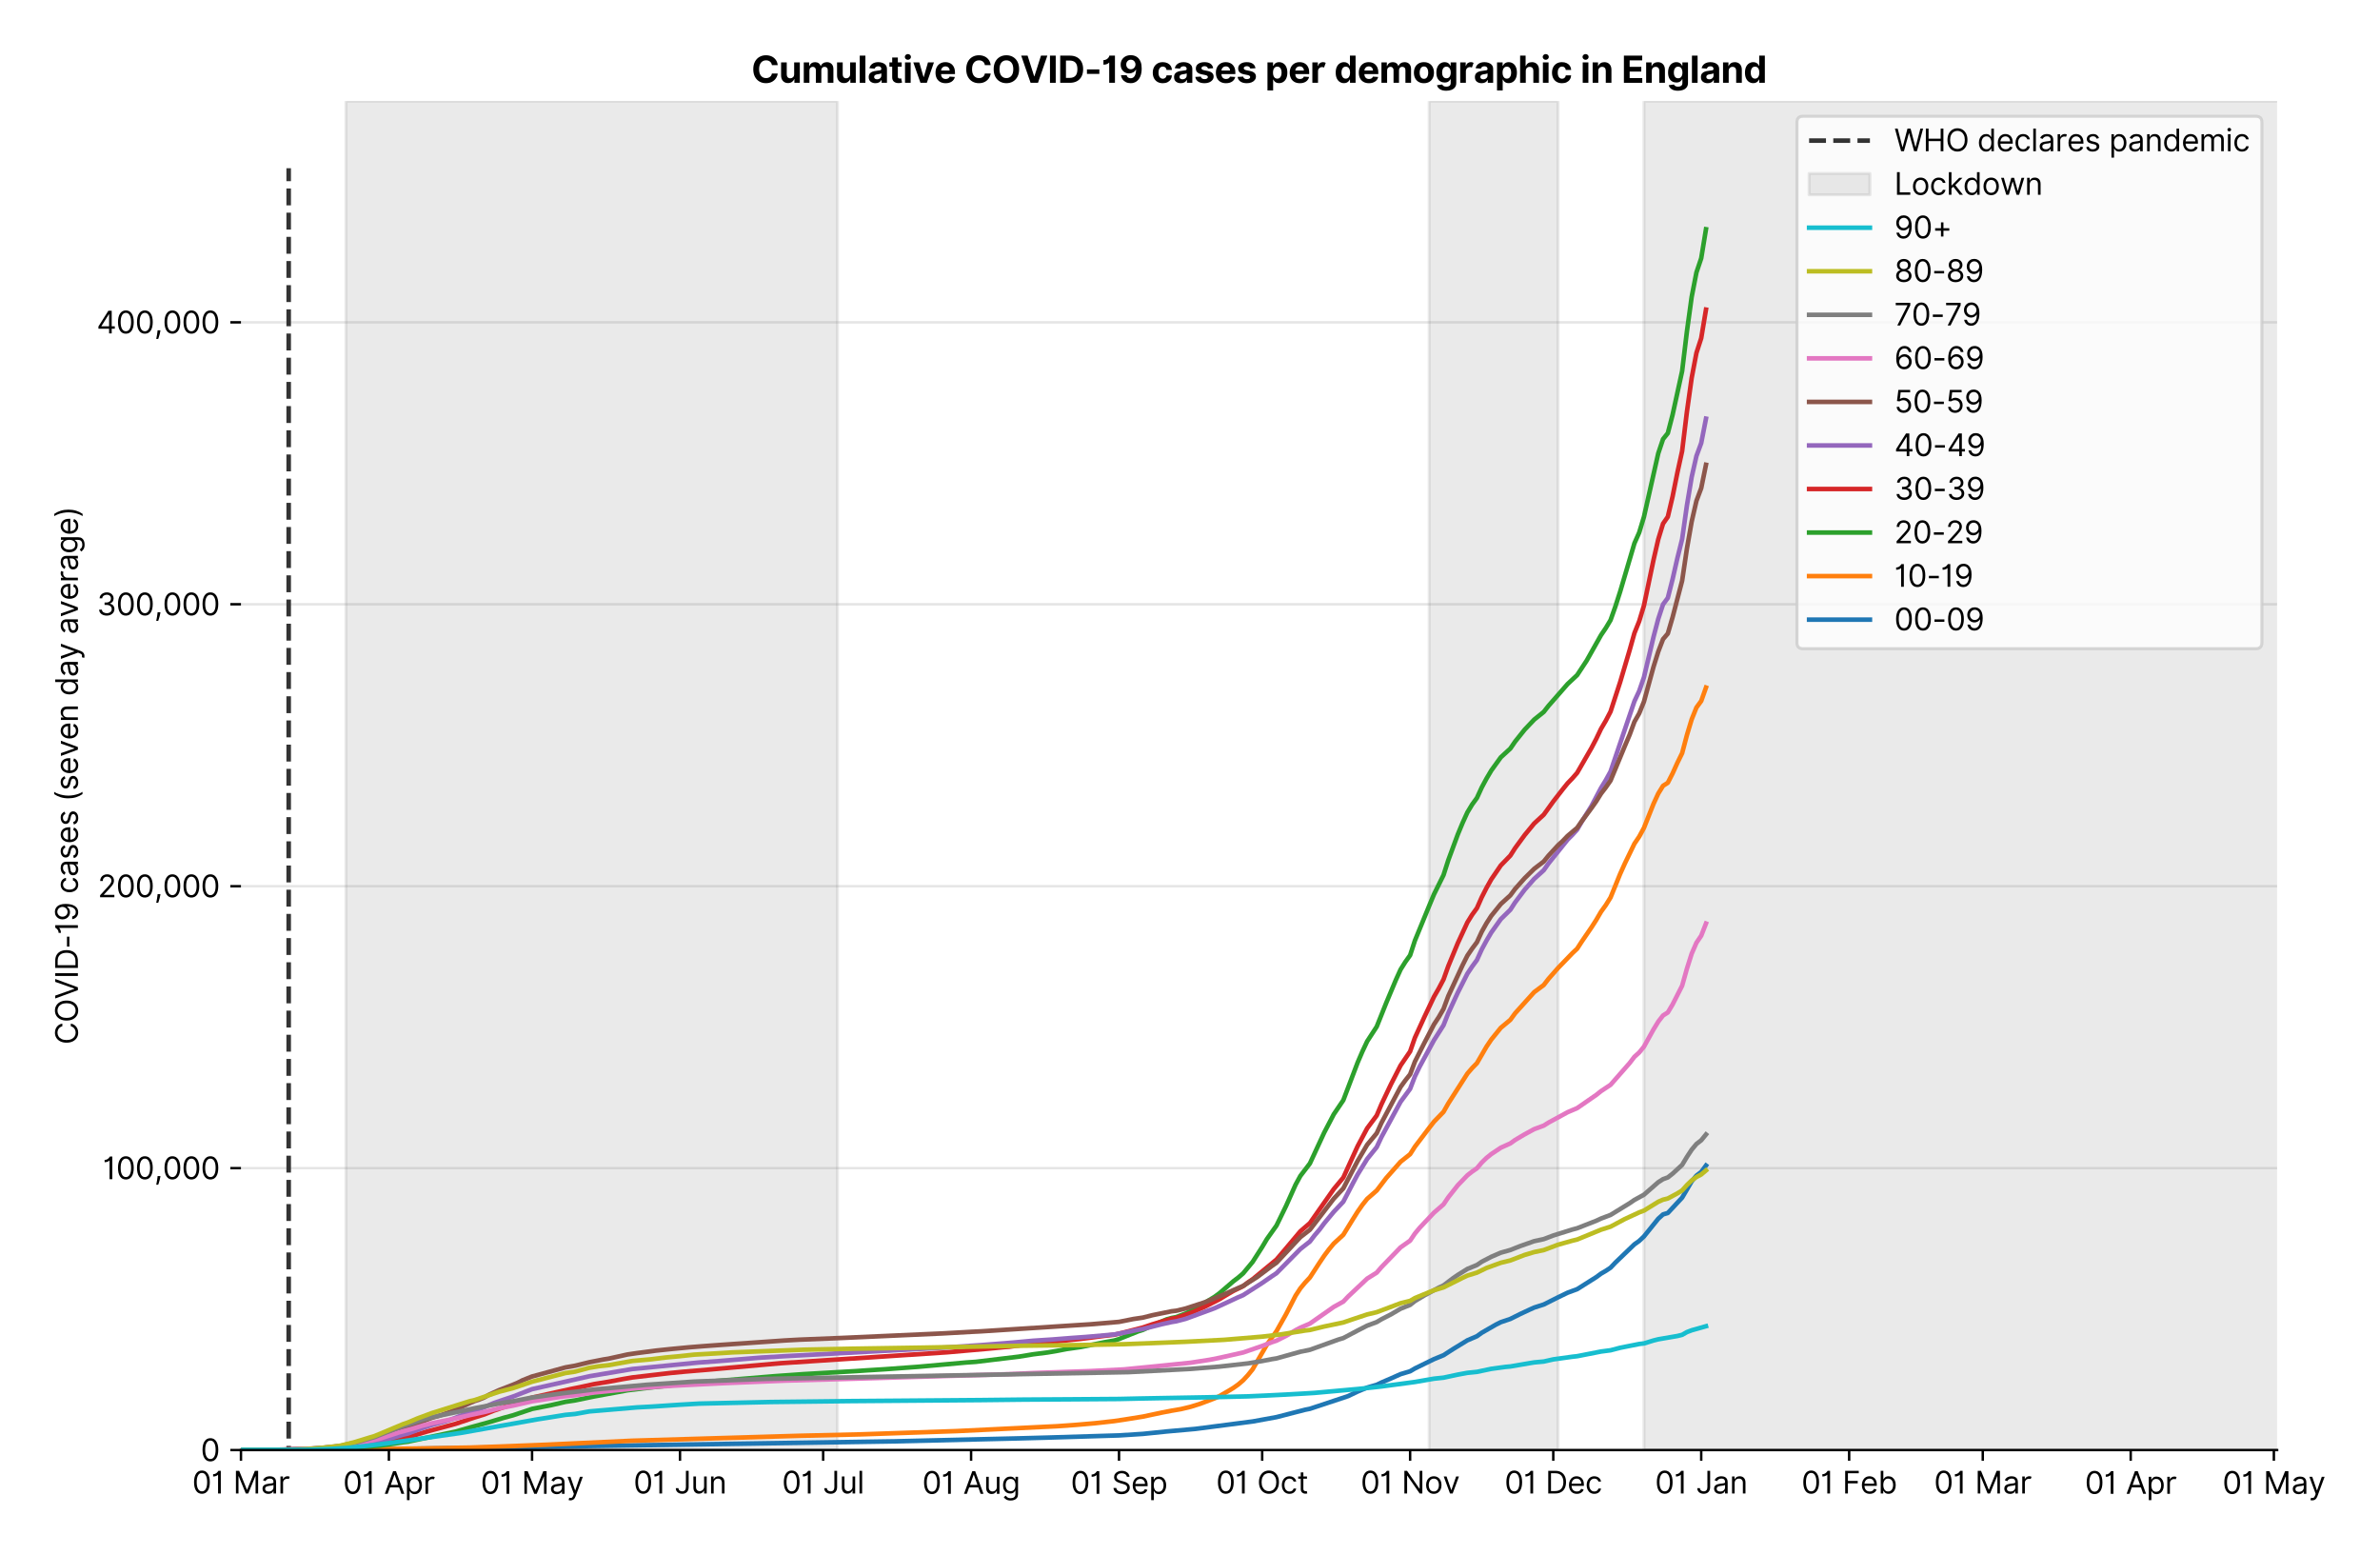 <?xml version="1.0" encoding="utf-8" standalone="no"?>
<!DOCTYPE svg PUBLIC "-//W3C//DTD SVG 1.1//EN"
  "http://www.w3.org/Graphics/SVG/1.1/DTD/svg11.dtd">
<svg version="1.1" viewBox="0 0 782.677 511.276" xmlns="http://www.w3.org/2000/svg" xmlns:xlink="http://www.w3.org/1999/xlink">
 <defs>
  <style type="text/css">*{stroke-linecap:butt;stroke-linejoin:round;}</style>
 </defs>
 <g id="figure_1">
  <g id="patch_1">
   <path d="M -0 511.276 
L 782.677 511.276 
L 782.677 0 
L -0 0 
z
" style="fill:#ffffff;"/>
  </g>
  <g id="axes_1">
   <g id="patch_2">
    <path d="M 79.242 476.745 
L 748.842 476.745 
L 748.842 33.225 
L 79.242 33.225 
z
" style="fill:#ffffff;"/>
   </g>
   <g id="matplotlib.axis_1">
    <g id="xtick_1">
     <g id="line2d_1">
      <defs>
       <path d="M 0 0 
L 0 3.5 
" id="m560158fa32" style="stroke:#000000;stroke-width:0.8;"/>
      </defs>
      <g>
       <use style="stroke:#000000;stroke-width:0.8;" x="79.242" xlink:href="#m560158fa32" y="476.745"/>
      </g>
     </g>
     <g id="text_1">
      <!-- 01 Mar -->
      <g transform="translate(63.205 491.018)scale(0.1 -0.1)">
       <defs>
        <path d="M 2000 -64 
Q 1230 -64 806 561 
Q 382 1186 382 2327 
Q 382 3459 809 4088 
Q 1236 4718 2000 4718 
Q 2764 4718 3191 4088 
Q 3618 3459 3618 2327 
Q 3618 1186 3194 561 
Q 2771 -64 2000 -64 
z
M 2000 436 
Q 2509 436 2791 927 
Q 3073 1418 3073 2327 
Q 3073 3234 2789 3730 
Q 2505 4227 2000 4227 
Q 1496 4227 1211 3730 
Q 927 3234 927 2327 
Q 927 1418 1210 927 
Q 1493 436 2000 436 
z
" id="Inter-Regular-30" transform="scale(0.016)"/>
        <path d="M 1973 4655 
L 1973 0 
L 1409 0 
L 1409 3836 
L 1373 3836 
Q 1341 3773 1209 3692 
Q 1077 3611 868 3551 
Q 659 3491 391 3491 
L 391 3964 
Q 661 3964 859 4061 
Q 1057 4159 1190 4291 
Q 1323 4423 1392 4529 
Q 1461 4636 1473 4655 
L 1973 4655 
z
" id="Inter-Regular-31" transform="scale(0.016)"/>
        <path id="Inter-Regular-20" transform="scale(0.016)"/>
        <path d="M 564 4655 
L 1236 4655 
L 2818 791 
L 2873 791 
L 4455 4655 
L 5127 4655 
L 5127 0 
L 4600 0 
L 4600 3536 
L 4555 3536 
L 3100 0 
L 2591 0 
L 1136 3536 
L 1091 3536 
L 1091 0 
L 564 0 
L 564 4655 
z
" id="Inter-Regular-4d" transform="scale(0.016)"/>
        <path d="M 1518 -82 
Q 1186 -82 916 44 
Q 646 170 486 410 
Q 327 650 327 991 
Q 327 1291 445 1478 
Q 564 1666 761 1773 
Q 959 1880 1199 1933 
Q 1439 1986 1682 2018 
Q 2000 2059 2199 2080 
Q 2398 2102 2490 2154 
Q 2582 2207 2582 2336 
L 2582 2355 
Q 2582 2691 2399 2877 
Q 2216 3064 1846 3064 
Q 1461 3064 1243 2895 
Q 1025 2727 936 2536 
L 427 2718 
Q 564 3036 792 3214 
Q 1021 3393 1292 3464 
Q 1564 3536 1827 3536 
Q 1996 3536 2215 3496 
Q 2434 3457 2640 3334 
Q 2846 3211 2982 2963 
Q 3118 2716 3118 2300 
L 3118 0 
L 2582 0 
L 2582 473 
L 2555 473 
Q 2500 359 2373 229 
Q 2246 100 2034 9 
Q 1823 -82 1518 -82 
z
M 1600 400 
Q 1918 400 2137 525 
Q 2357 650 2469 847 
Q 2582 1045 2582 1264 
L 2582 1755 
Q 2548 1714 2433 1681 
Q 2318 1648 2169 1624 
Q 2021 1600 1881 1583 
Q 1741 1566 1655 1555 
Q 1446 1527 1265 1467 
Q 1084 1407 974 1287 
Q 864 1168 864 964 
Q 864 684 1072 542 
Q 1280 400 1600 400 
z
" id="Inter-Regular-61" transform="scale(0.016)"/>
        <path d="M 491 0 
L 491 3491 
L 1009 3491 
L 1009 2964 
L 1046 2964 
Q 1139 3223 1389 3384 
Q 1639 3545 1955 3545 
Q 2100 3545 2209 3511 
Q 2318 3477 2400 3418 
L 2218 2964 
Q 2161 2993 2085 3010 
Q 2009 3027 1909 3027 
Q 1527 3027 1277 2794 
Q 1027 2561 1027 2209 
L 1027 0 
L 491 0 
z
" id="Inter-Regular-72" transform="scale(0.016)"/>
       </defs>
       <use xlink:href="#Inter-Regular-30"/>
       <use x="62.5" xlink:href="#Inter-Regular-31"/>
       <use x="106.676" xlink:href="#Inter-Regular-20"/>
       <use x="134.801" xlink:href="#Inter-Regular-4d"/>
       <use x="225.994" xlink:href="#Inter-Regular-61"/>
       <use x="282.386" xlink:href="#Inter-Regular-72"/>
      </g>
     </g>
    </g>
    <g id="xtick_2">
     <g id="line2d_2">
      <g>
       <use style="stroke:#000000;stroke-width:0.8;" x="127.891" xlink:href="#m560158fa32" y="476.745"/>
      </g>
     </g>
     <g id="text_2">
      <!-- 01 Apr -->
      <g transform="translate(112.806 491.117)scale(0.1 -0.1)">
       <defs>
        <path d="M 755 0 
L 164 0 
L 1873 4655 
L 2455 4655 
L 4164 0 
L 3573 0 
L 3105 1318 
L 1223 1318 
L 755 0 
z
M 1400 1818 
L 2927 1818 
L 2182 3918 
L 2146 3918 
L 1400 1818 
z
" id="Inter-Regular-41" transform="scale(0.016)"/>
        <path d="M 491 -1309 
L 491 3491 
L 1009 3491 
L 1009 2936 
L 1073 2936 
Q 1132 3027 1237 3169 
Q 1343 3311 1542 3423 
Q 1741 3536 2082 3536 
Q 2523 3536 2859 3315 
Q 3196 3095 3384 2690 
Q 3573 2286 3573 1736 
Q 3573 1182 3384 776 
Q 3196 370 2861 148 
Q 2527 -73 2091 -73 
Q 1755 -73 1552 39 
Q 1350 152 1241 296 
Q 1132 441 1073 536 
L 1027 536 
L 1027 -1309 
L 491 -1309 
z
M 1018 1745 
Q 1018 1152 1276 780 
Q 1534 409 2018 409 
Q 2355 409 2581 587 
Q 2807 766 2921 1069 
Q 3036 1373 3036 1745 
Q 3036 2114 2923 2410 
Q 2811 2707 2585 2881 
Q 2359 3055 2018 3055 
Q 1527 3055 1272 2693 
Q 1018 2332 1018 1745 
z
" id="Inter-Regular-70" transform="scale(0.016)"/>
       </defs>
       <use xlink:href="#Inter-Regular-30"/>
       <use x="62.5" xlink:href="#Inter-Regular-31"/>
       <use x="106.676" xlink:href="#Inter-Regular-20"/>
       <use x="134.801" xlink:href="#Inter-Regular-41"/>
       <use x="202.415" xlink:href="#Inter-Regular-70"/>
       <use x="263.352" xlink:href="#Inter-Regular-72"/>
      </g>
     </g>
    </g>
    <g id="xtick_3">
     <g id="line2d_3">
      <g>
       <use style="stroke:#000000;stroke-width:0.8;" x="174.971" xlink:href="#m560158fa32" y="476.745"/>
      </g>
     </g>
     <g id="text_3">
      <!-- 01 May -->
      <g transform="translate(158.068 491.117)scale(0.1 -0.1)">
       <defs>
        <path d="M 818 -1355 
Q 682 -1355 575 -1333 
Q 468 -1311 427 -1291 
L 564 -818 
Q 857 -893 1053 -814 
Q 1250 -736 1391 -345 
L 1509 -18 
L 218 3491 
L 800 3491 
L 1764 709 
L 1800 709 
L 2764 3491 
L 3346 3491 
L 1846 -564 
Q 1550 -1355 818 -1355 
z
" id="Inter-Regular-79" transform="scale(0.016)"/>
       </defs>
       <use xlink:href="#Inter-Regular-30"/>
       <use x="62.5" xlink:href="#Inter-Regular-31"/>
       <use x="106.676" xlink:href="#Inter-Regular-20"/>
       <use x="134.801" xlink:href="#Inter-Regular-4d"/>
       <use x="225.994" xlink:href="#Inter-Regular-61"/>
       <use x="282.386" xlink:href="#Inter-Regular-79"/>
      </g>
     </g>
    </g>
    <g id="xtick_4">
     <g id="line2d_4">
      <g>
       <use style="stroke:#000000;stroke-width:0.8;" x="223.62" xlink:href="#m560158fa32" y="476.745"/>
      </g>
     </g>
     <g id="text_4">
      <!-- 01 Jun -->
      <g transform="translate(208.335 491.018)scale(0.1 -0.1)">
       <defs>
        <path d="M 2346 4655 
L 2909 4655 
L 2909 1327 
Q 2909 657 2549 296 
Q 2189 -64 1582 -64 
Q 1200 -64 902 76 
Q 605 216 434 475 
Q 264 734 264 1091 
L 818 1091 
Q 818 795 1034 615 
Q 1250 436 1582 436 
Q 1948 436 2147 664 
Q 2346 893 2346 1327 
L 2346 4655 
z
" id="Inter-Regular-4a" transform="scale(0.016)"/>
        <path d="M 2691 1427 
L 2691 3491 
L 3227 3491 
L 3227 0 
L 2691 0 
L 2691 591 
L 2655 591 
Q 2532 325 2273 140 
Q 2014 -45 1618 -45 
Q 1127 -45 809 280 
Q 491 605 491 1273 
L 491 3491 
L 1027 3491 
L 1027 1309 
Q 1027 927 1242 700 
Q 1457 473 1791 473 
Q 1991 473 2199 575 
Q 2407 677 2549 888 
Q 2691 1100 2691 1427 
z
" id="Inter-Regular-75" transform="scale(0.016)"/>
        <path d="M 1027 2100 
L 1027 0 
L 491 0 
L 491 3491 
L 1009 3491 
L 1009 2945 
L 1055 2945 
Q 1177 3211 1427 3373 
Q 1677 3536 2073 3536 
Q 2602 3536 2928 3211 
Q 3255 2886 3255 2218 
L 3255 0 
L 2718 0 
L 2718 2182 
Q 2718 2593 2504 2824 
Q 2291 3055 1918 3055 
Q 1534 3055 1280 2806 
Q 1027 2557 1027 2100 
z
" id="Inter-Regular-6e" transform="scale(0.016)"/>
       </defs>
       <use xlink:href="#Inter-Regular-30"/>
       <use x="62.5" xlink:href="#Inter-Regular-31"/>
       <use x="106.676" xlink:href="#Inter-Regular-20"/>
       <use x="134.801" xlink:href="#Inter-Regular-4a"/>
       <use x="189.063" xlink:href="#Inter-Regular-75"/>
       <use x="247.159" xlink:href="#Inter-Regular-6e"/>
      </g>
     </g>
    </g>
    <g id="xtick_5">
     <g id="line2d_5">
      <g>
       <use style="stroke:#000000;stroke-width:0.8;" x="270.7" xlink:href="#m560158fa32" y="476.745"/>
      </g>
     </g>
     <g id="text_5">
      <!-- 01 Jul -->
      <g transform="translate(257.156 491.018)scale(0.1 -0.1)">
       <defs>
        <path d="M 1027 4655 
L 1027 0 
L 491 0 
L 491 4655 
L 1027 4655 
z
" id="Inter-Regular-6c" transform="scale(0.016)"/>
       </defs>
       <use xlink:href="#Inter-Regular-30"/>
       <use x="62.5" xlink:href="#Inter-Regular-31"/>
       <use x="106.676" xlink:href="#Inter-Regular-20"/>
       <use x="134.801" xlink:href="#Inter-Regular-4a"/>
       <use x="189.063" xlink:href="#Inter-Regular-75"/>
       <use x="247.159" xlink:href="#Inter-Regular-6c"/>
      </g>
     </g>
    </g>
    <g id="xtick_6">
     <g id="line2d_6">
      <g>
       <use style="stroke:#000000;stroke-width:0.8;" x="319.349" xlink:href="#m560158fa32" y="476.745"/>
      </g>
     </g>
     <g id="text_6">
      <!-- 01 Aug -->
      <g transform="translate(303.277 491.117)scale(0.1 -0.1)">
       <defs>
        <path d="M 1900 -1382 
Q 1316 -1382 976 -1169 
Q 636 -957 473 -682 
L 900 -382 
Q 973 -477 1084 -601 
Q 1196 -725 1390 -817 
Q 1584 -909 1900 -909 
Q 2323 -909 2598 -704 
Q 2873 -500 2873 -64 
L 2873 645 
L 2827 645 
Q 2768 550 2660 410 
Q 2552 270 2351 162 
Q 2150 55 1809 55 
Q 1386 55 1051 255 
Q 716 455 521 836 
Q 327 1218 327 1764 
Q 327 2300 516 2699 
Q 705 3098 1041 3317 
Q 1377 3536 1818 3536 
Q 2159 3536 2360 3423 
Q 2561 3311 2669 3169 
Q 2777 3027 2836 2936 
L 2891 2936 
L 2891 3491 
L 3409 3491 
L 3409 -100 
Q 3409 -550 3205 -833 
Q 3002 -1116 2660 -1249 
Q 2318 -1382 1900 -1382 
z
M 1882 536 
Q 2366 536 2624 864 
Q 2882 1193 2882 1773 
Q 2882 2339 2627 2697 
Q 2373 3055 1882 3055 
Q 1541 3055 1315 2882 
Q 1089 2709 976 2418 
Q 864 2127 864 1773 
Q 864 1227 1120 881 
Q 1377 536 1882 536 
z
" id="Inter-Regular-67" transform="scale(0.016)"/>
       </defs>
       <use xlink:href="#Inter-Regular-30"/>
       <use x="62.5" xlink:href="#Inter-Regular-31"/>
       <use x="106.676" xlink:href="#Inter-Regular-20"/>
       <use x="134.801" xlink:href="#Inter-Regular-41"/>
       <use x="202.415" xlink:href="#Inter-Regular-75"/>
       <use x="260.511" xlink:href="#Inter-Regular-67"/>
      </g>
     </g>
    </g>
    <g id="xtick_7">
     <g id="line2d_7">
      <g>
       <use style="stroke:#000000;stroke-width:0.8;" x="367.998" xlink:href="#m560158fa32" y="476.745"/>
      </g>
     </g>
     <g id="text_7">
      <!-- 01 Sep -->
      <g transform="translate(352.11 491.117)scale(0.1 -0.1)">
       <defs>
        <path d="M 3109 3491 
Q 3068 3836 2777 4027 
Q 2486 4218 2064 4218 
Q 1600 4218 1318 3999 
Q 1036 3780 1036 3445 
Q 1036 3195 1189 3042 
Q 1343 2889 1553 2803 
Q 1764 2718 1936 2673 
L 2409 2545 
Q 2591 2498 2815 2414 
Q 3039 2330 3244 2185 
Q 3450 2041 3584 1816 
Q 3718 1591 3718 1264 
Q 3718 886 3521 581 
Q 3325 277 2949 97 
Q 2573 -82 2036 -82 
Q 1286 -82 845 272 
Q 405 627 364 1200 
L 946 1200 
Q 968 936 1124 764 
Q 1280 593 1519 510 
Q 1759 427 2036 427 
Q 2359 427 2616 533 
Q 2873 639 3023 828 
Q 3173 1018 3173 1273 
Q 3173 1505 3043 1650 
Q 2914 1795 2702 1886 
Q 2491 1977 2246 2045 
L 1673 2209 
Q 1127 2366 809 2657 
Q 491 2948 491 3418 
Q 491 3809 703 4101 
Q 916 4393 1276 4555 
Q 1636 4718 2082 4718 
Q 2532 4718 2882 4558 
Q 3232 4398 3437 4120 
Q 3643 3843 3655 3491 
L 3109 3491 
z
" id="Inter-Regular-53" transform="scale(0.016)"/>
        <path d="M 1955 -73 
Q 1450 -73 1085 151 
Q 721 375 524 778 
Q 327 1182 327 1718 
Q 327 2255 524 2665 
Q 721 3075 1074 3305 
Q 1427 3536 1900 3536 
Q 2173 3536 2439 3445 
Q 2705 3355 2923 3151 
Q 3141 2948 3270 2614 
Q 3400 2280 3400 1791 
L 3400 1564 
L 866 1564 
Q 884 1005 1183 707 
Q 1482 409 1955 409 
Q 2271 409 2498 545 
Q 2725 682 2827 955 
L 3346 809 
Q 3223 414 2854 170 
Q 2486 -73 1955 -73 
z
M 866 2027 
L 2855 2027 
Q 2855 2470 2595 2762 
Q 2336 3055 1900 3055 
Q 1593 3055 1368 2911 
Q 1143 2768 1013 2533 
Q 884 2298 866 2027 
z
" id="Inter-Regular-65" transform="scale(0.016)"/>
       </defs>
       <use xlink:href="#Inter-Regular-30"/>
       <use x="62.5" xlink:href="#Inter-Regular-31"/>
       <use x="106.676" xlink:href="#Inter-Regular-20"/>
       <use x="134.801" xlink:href="#Inter-Regular-53"/>
       <use x="198.58" xlink:href="#Inter-Regular-65"/>
       <use x="256.818" xlink:href="#Inter-Regular-70"/>
      </g>
     </g>
    </g>
    <g id="xtick_8">
     <g id="line2d_8">
      <g>
       <use style="stroke:#000000;stroke-width:0.8;" x="415.077" xlink:href="#m560158fa32" y="476.745"/>
      </g>
     </g>
     <g id="text_8">
      <!-- 01 Oct -->
      <g transform="translate(399.921 491.018)scale(0.1 -0.1)">
       <defs>
        <path d="M 4491 2327 
Q 4491 1591 4225 1054 
Q 3959 518 3495 227 
Q 3032 -64 2436 -64 
Q 1841 -64 1377 227 
Q 914 518 648 1054 
Q 382 1591 382 2327 
Q 382 3064 648 3600 
Q 914 4136 1377 4427 
Q 1841 4718 2436 4718 
Q 3032 4718 3495 4427 
Q 3959 4136 4225 3600 
Q 4491 3064 4491 2327 
z
M 3946 2327 
Q 3946 2932 3744 3348 
Q 3543 3764 3201 3977 
Q 2859 4191 2436 4191 
Q 2014 4191 1672 3977 
Q 1330 3764 1128 3348 
Q 927 2932 927 2327 
Q 927 1723 1128 1307 
Q 1330 891 1672 677 
Q 2014 464 2436 464 
Q 2859 464 3201 677 
Q 3543 891 3744 1307 
Q 3946 1723 3946 2327 
z
" id="Inter-Regular-4f" transform="scale(0.016)"/>
        <path d="M 1909 -73 
Q 1418 -73 1063 159 
Q 709 391 518 798 
Q 327 1205 327 1727 
Q 327 2259 524 2667 
Q 721 3075 1074 3305 
Q 1427 3536 1900 3536 
Q 2268 3536 2563 3400 
Q 2859 3264 3047 3018 
Q 3236 2773 3282 2445 
L 2746 2445 
Q 2684 2684 2474 2869 
Q 2264 3055 1909 3055 
Q 1439 3055 1151 2697 
Q 864 2339 864 1745 
Q 864 1139 1148 774 
Q 1432 409 1909 409 
Q 2223 409 2447 570 
Q 2671 732 2746 1018 
L 3282 1018 
Q 3236 709 3058 462 
Q 2880 216 2588 71 
Q 2296 -73 1909 -73 
z
" id="Inter-Regular-63" transform="scale(0.016)"/>
        <path d="M 2009 3491 
L 2009 3036 
L 1264 3036 
L 1264 1000 
Q 1264 773 1331 660 
Q 1398 548 1503 510 
Q 1609 473 1727 473 
Q 1816 473 1873 483 
Q 1930 493 1964 500 
L 2073 18 
Q 2018 -2 1920 -23 
Q 1823 -45 1673 -45 
Q 1446 -45 1228 52 
Q 1011 150 869 350 
Q 727 550 727 855 
L 727 3036 
L 200 3036 
L 200 3491 
L 727 3491 
L 727 4327 
L 1264 4327 
L 1264 3491 
L 2009 3491 
z
" id="Inter-Regular-74" transform="scale(0.016)"/>
       </defs>
       <use xlink:href="#Inter-Regular-30"/>
       <use x="62.5" xlink:href="#Inter-Regular-31"/>
       <use x="106.676" xlink:href="#Inter-Regular-20"/>
       <use x="134.801" xlink:href="#Inter-Regular-4f"/>
       <use x="210.938" xlink:href="#Inter-Regular-63"/>
       <use x="266.761" xlink:href="#Inter-Regular-74"/>
      </g>
     </g>
    </g>
    <g id="xtick_9">
     <g id="line2d_9">
      <g>
       <use style="stroke:#000000;stroke-width:0.8;" x="463.726" xlink:href="#m560158fa32" y="476.745"/>
      </g>
     </g>
     <g id="text_9">
      <!-- 01 Nov -->
      <g transform="translate(447.455 491.018)scale(0.1 -0.1)">
       <defs>
        <path d="M 4255 4655 
L 4255 0 
L 3709 0 
L 1173 3655 
L 1127 3655 
L 1127 0 
L 564 0 
L 564 4655 
L 1109 4655 
L 3655 991 
L 3700 991 
L 3700 4655 
L 4255 4655 
z
" id="Inter-Regular-4e" transform="scale(0.016)"/>
        <path d="M 1909 -73 
Q 1436 -73 1080 152 
Q 725 377 526 781 
Q 327 1186 327 1727 
Q 327 2273 526 2679 
Q 725 3086 1080 3311 
Q 1436 3536 1909 3536 
Q 2382 3536 2737 3311 
Q 3093 3086 3292 2679 
Q 3491 2273 3491 1727 
Q 3491 1186 3292 781 
Q 3093 377 2737 152 
Q 2382 -73 1909 -73 
z
M 1909 409 
Q 2268 409 2500 593 
Q 2732 777 2843 1077 
Q 2955 1377 2955 1727 
Q 2955 2077 2843 2379 
Q 2732 2682 2500 2868 
Q 2268 3055 1909 3055 
Q 1550 3055 1318 2868 
Q 1086 2682 975 2379 
Q 864 2077 864 1727 
Q 864 1377 975 1077 
Q 1086 777 1318 593 
Q 1550 409 1909 409 
z
" id="Inter-Regular-6f" transform="scale(0.016)"/>
        <path d="M 3346 3491 
L 2055 0 
L 1509 0 
L 218 3491 
L 800 3491 
L 1764 709 
L 1800 709 
L 2764 3491 
L 3346 3491 
z
" id="Inter-Regular-76" transform="scale(0.016)"/>
       </defs>
       <use xlink:href="#Inter-Regular-30"/>
       <use x="62.5" xlink:href="#Inter-Regular-31"/>
       <use x="106.676" xlink:href="#Inter-Regular-20"/>
       <use x="134.801" xlink:href="#Inter-Regular-4e"/>
       <use x="210.085" xlink:href="#Inter-Regular-6f"/>
       <use x="269.744" xlink:href="#Inter-Regular-76"/>
      </g>
     </g>
    </g>
    <g id="xtick_10">
     <g id="line2d_10">
      <g>
       <use style="stroke:#000000;stroke-width:0.8;" x="510.806" xlink:href="#m560158fa32" y="476.745"/>
      </g>
     </g>
     <g id="text_10">
      <!-- 01 Dec -->
      <g transform="translate(494.769 491.018)scale(0.1 -0.1)">
       <defs>
        <path d="M 2000 0 
L 564 0 
L 564 4655 
L 2064 4655 
Q 2741 4655 3223 4376 
Q 3705 4098 3961 3578 
Q 4218 3059 4218 2336 
Q 4218 1609 3959 1085 
Q 3700 561 3204 280 
Q 2709 0 2000 0 
z
M 1127 500 
L 1964 500 
Q 2830 500 3251 992 
Q 3673 1484 3673 2336 
Q 3673 3182 3259 3668 
Q 2846 4155 2027 4155 
L 1127 4155 
L 1127 500 
z
" id="Inter-Regular-44" transform="scale(0.016)"/>
       </defs>
       <use xlink:href="#Inter-Regular-30"/>
       <use x="62.5" xlink:href="#Inter-Regular-31"/>
       <use x="106.676" xlink:href="#Inter-Regular-20"/>
       <use x="134.801" xlink:href="#Inter-Regular-44"/>
       <use x="206.676" xlink:href="#Inter-Regular-65"/>
       <use x="264.915" xlink:href="#Inter-Regular-63"/>
      </g>
     </g>
    </g>
    <g id="xtick_11">
     <g id="line2d_11">
      <g>
       <use style="stroke:#000000;stroke-width:0.8;" x="559.455" xlink:href="#m560158fa32" y="476.745"/>
      </g>
     </g>
     <g id="text_11">
      <!-- 01 Jan -->
      <g transform="translate(544.256 491.018)scale(0.1 -0.1)">
       <use xlink:href="#Inter-Regular-30"/>
       <use x="62.5" xlink:href="#Inter-Regular-31"/>
       <use x="106.676" xlink:href="#Inter-Regular-20"/>
       <use x="134.801" xlink:href="#Inter-Regular-4a"/>
       <use x="189.063" xlink:href="#Inter-Regular-61"/>
       <use x="245.455" xlink:href="#Inter-Regular-6e"/>
      </g>
     </g>
    </g>
    <g id="xtick_12">
     <g id="line2d_12">
      <g>
       <use style="stroke:#000000;stroke-width:0.8;" x="608.104" xlink:href="#m560158fa32" y="476.745"/>
      </g>
     </g>
     <g id="text_12">
      <!-- 01 Feb -->
      <g transform="translate(592.415 491.018)scale(0.1 -0.1)">
       <defs>
        <path d="M 564 0 
L 564 4655 
L 3355 4655 
L 3355 4155 
L 1127 4155 
L 1127 2582 
L 3146 2582 
L 3146 2082 
L 1127 2082 
L 1127 0 
L 564 0 
z
" id="Inter-Regular-46" transform="scale(0.016)"/>
        <path d="M 564 0 
L 564 4655 
L 1100 4655 
L 1100 2936 
L 1146 2936 
Q 1205 3027 1310 3169 
Q 1416 3311 1615 3423 
Q 1814 3536 2155 3536 
Q 2596 3536 2932 3315 
Q 3268 3095 3457 2690 
Q 3646 2286 3646 1736 
Q 3646 1182 3457 776 
Q 3268 370 2934 148 
Q 2600 -73 2164 -73 
Q 1827 -73 1625 39 
Q 1423 152 1314 296 
Q 1205 441 1146 536 
L 1082 536 
L 1082 0 
L 564 0 
z
M 1091 1745 
Q 1091 1152 1349 780 
Q 1607 409 2091 409 
Q 2427 409 2653 587 
Q 2880 766 2994 1069 
Q 3109 1373 3109 1745 
Q 3109 2114 2996 2410 
Q 2884 2707 2658 2881 
Q 2432 3055 2091 3055 
Q 1600 3055 1345 2693 
Q 1091 2332 1091 1745 
z
" id="Inter-Regular-62" transform="scale(0.016)"/>
       </defs>
       <use xlink:href="#Inter-Regular-30"/>
       <use x="62.5" xlink:href="#Inter-Regular-31"/>
       <use x="106.676" xlink:href="#Inter-Regular-20"/>
       <use x="134.801" xlink:href="#Inter-Regular-46"/>
       <use x="193.466" xlink:href="#Inter-Regular-65"/>
       <use x="251.705" xlink:href="#Inter-Regular-62"/>
      </g>
     </g>
    </g>
    <g id="xtick_13">
     <g id="line2d_13">
      <g>
       <use style="stroke:#000000;stroke-width:0.8;" x="652.045" xlink:href="#m560158fa32" y="476.745"/>
      </g>
     </g>
     <g id="text_13">
      <!-- 01 Mar -->
      <g transform="translate(636.008 491.018)scale(0.1 -0.1)">
       <use xlink:href="#Inter-Regular-30"/>
       <use x="62.5" xlink:href="#Inter-Regular-31"/>
       <use x="106.676" xlink:href="#Inter-Regular-20"/>
       <use x="134.801" xlink:href="#Inter-Regular-4d"/>
       <use x="225.994" xlink:href="#Inter-Regular-61"/>
       <use x="282.386" xlink:href="#Inter-Regular-72"/>
      </g>
     </g>
    </g>
    <g id="xtick_14">
     <g id="line2d_14">
      <g>
       <use style="stroke:#000000;stroke-width:0.8;" x="700.694" xlink:href="#m560158fa32" y="476.745"/>
      </g>
     </g>
     <g id="text_14">
      <!-- 01 Apr -->
      <g transform="translate(685.609 491.117)scale(0.1 -0.1)">
       <use xlink:href="#Inter-Regular-30"/>
       <use x="62.5" xlink:href="#Inter-Regular-31"/>
       <use x="106.676" xlink:href="#Inter-Regular-20"/>
       <use x="134.801" xlink:href="#Inter-Regular-41"/>
       <use x="202.415" xlink:href="#Inter-Regular-70"/>
       <use x="263.352" xlink:href="#Inter-Regular-72"/>
      </g>
     </g>
    </g>
    <g id="xtick_15">
     <g id="line2d_15">
      <g>
       <use style="stroke:#000000;stroke-width:0.8;" x="747.774" xlink:href="#m560158fa32" y="476.745"/>
      </g>
     </g>
     <g id="text_15">
      <!-- 01 May -->
      <g transform="translate(730.87 491.117)scale(0.1 -0.1)">
       <use xlink:href="#Inter-Regular-30"/>
       <use x="62.5" xlink:href="#Inter-Regular-31"/>
       <use x="106.676" xlink:href="#Inter-Regular-20"/>
       <use x="134.801" xlink:href="#Inter-Regular-4d"/>
       <use x="225.994" xlink:href="#Inter-Regular-61"/>
       <use x="282.386" xlink:href="#Inter-Regular-79"/>
      </g>
     </g>
    </g>
   </g>
   <g id="matplotlib.axis_2">
    <g id="ytick_1">
     <g id="line2d_16">
      <path clip-path="url(#p4f66948fad)" d="M 79.242 476.745 
L 748.842 476.745 
" style="fill:none;stroke:#e5e5e5;stroke-linecap:square;stroke-width:0.8;"/>
     </g>
     <g id="line2d_17">
      <defs>
       <path d="M 0 0 
L -3.5 0 
" id="m860fb732b8" style="stroke:#000000;stroke-width:0.8;"/>
      </defs>
      <g>
       <use style="stroke:#000000;stroke-width:0.8;" x="79.242" xlink:href="#m860fb732b8" y="476.745"/>
      </g>
     </g>
     <g id="text_16">
      <!-- 0 -->
      <g transform="translate(65.992 480.382)scale(0.1 -0.1)">
       <use xlink:href="#Inter-Regular-30"/>
      </g>
     </g>
    </g>
    <g id="ytick_2">
     <g id="line2d_18">
      <path clip-path="url(#p4f66948fad)" d="M 79.242 384.052 
L 748.842 384.052 
" style="fill:none;stroke:#e5e5e5;stroke-linecap:square;stroke-width:0.8;"/>
     </g>
     <g id="line2d_19">
      <g>
       <use style="stroke:#000000;stroke-width:0.8;" x="79.242" xlink:href="#m860fb732b8" y="384.052"/>
      </g>
     </g>
     <g id="text_17">
      <!-- 100,000 -->
      <g transform="translate(33.777 387.688)scale(0.1 -0.1)">
       <defs>
        <path d="M 1291 636 
L 1255 391 
Q 1216 132 1137 -163 
Q 1059 -459 975 -720 
Q 891 -982 836 -1136 
L 427 -1136 
Q 457 -991 504 -752 
Q 552 -514 601 -219 
Q 650 75 682 382 
L 709 636 
L 1291 636 
z
" id="Inter-Regular-2c" transform="scale(0.016)"/>
       </defs>
       <use xlink:href="#Inter-Regular-31"/>
       <use x="44.176" xlink:href="#Inter-Regular-30"/>
       <use x="106.676" xlink:href="#Inter-Regular-30"/>
       <use x="169.176" xlink:href="#Inter-Regular-2c"/>
       <use x="197.159" xlink:href="#Inter-Regular-30"/>
       <use x="259.659" xlink:href="#Inter-Regular-30"/>
       <use x="322.159" xlink:href="#Inter-Regular-30"/>
      </g>
     </g>
    </g>
    <g id="ytick_3">
     <g id="line2d_20">
      <path clip-path="url(#p4f66948fad)" d="M 79.242 291.359 
L 748.842 291.359 
" style="fill:none;stroke:#e5e5e5;stroke-linecap:square;stroke-width:0.8;"/>
     </g>
     <g id="line2d_21">
      <g>
       <use style="stroke:#000000;stroke-width:0.8;" x="79.242" xlink:href="#m860fb732b8" y="291.359"/>
      </g>
     </g>
     <g id="text_18">
      <!-- 200,000 -->
      <g transform="translate(32.142 294.995)scale(0.1 -0.1)">
       <defs>
        <path d="M 482 0 
L 482 409 
L 2018 2091 
Q 2289 2386 2464 2605 
Q 2639 2825 2724 3019 
Q 2809 3214 2809 3427 
Q 2809 3795 2553 4011 
Q 2298 4227 1918 4227 
Q 1514 4227 1275 3985 
Q 1036 3743 1036 3345 
L 500 3345 
Q 500 3755 688 4064 
Q 877 4373 1203 4545 
Q 1530 4718 1936 4718 
Q 2346 4718 2661 4545 
Q 2977 4373 3156 4079 
Q 3336 3786 3336 3427 
Q 3336 3170 3244 2926 
Q 3152 2682 2926 2383 
Q 2700 2084 2300 1655 
L 1255 536 
L 1255 500 
L 3418 500 
L 3418 0 
L 482 0 
z
" id="Inter-Regular-32" transform="scale(0.016)"/>
       </defs>
       <use xlink:href="#Inter-Regular-32"/>
       <use x="60.511" xlink:href="#Inter-Regular-30"/>
       <use x="123.011" xlink:href="#Inter-Regular-30"/>
       <use x="185.511" xlink:href="#Inter-Regular-2c"/>
       <use x="213.494" xlink:href="#Inter-Regular-30"/>
       <use x="275.994" xlink:href="#Inter-Regular-30"/>
       <use x="338.494" xlink:href="#Inter-Regular-30"/>
      </g>
     </g>
    </g>
    <g id="ytick_4">
     <g id="line2d_22">
      <path clip-path="url(#p4f66948fad)" d="M 79.242 198.665 
L 748.842 198.665 
" style="fill:none;stroke:#e5e5e5;stroke-linecap:square;stroke-width:0.8;"/>
     </g>
     <g id="line2d_23">
      <g>
       <use style="stroke:#000000;stroke-width:0.8;" x="79.242" xlink:href="#m860fb732b8" y="198.665"/>
      </g>
     </g>
     <g id="text_19">
      <!-- 300,000 -->
      <g transform="translate(31.83 202.302)scale(0.1 -0.1)">
       <defs>
        <path d="M 2055 -64 
Q 1605 -64 1253 90 
Q 902 245 696 521 
Q 491 798 473 1164 
L 1046 1164 
Q 1071 827 1356 631 
Q 1641 436 2046 436 
Q 2493 436 2783 664 
Q 3073 893 3073 1264 
Q 3073 1650 2787 1893 
Q 2502 2136 1973 2136 
L 1600 2136 
L 1600 2636 
L 1973 2636 
Q 2386 2636 2647 2856 
Q 2909 3077 2909 3445 
Q 2909 3798 2679 4012 
Q 2450 4227 2064 4227 
Q 1823 4227 1610 4139 
Q 1398 4052 1264 3887 
Q 1130 3723 1118 3491 
L 573 3491 
Q 586 3857 793 4133 
Q 1000 4409 1335 4563 
Q 1671 4718 2073 4718 
Q 2505 4718 2814 4544 
Q 3123 4370 3289 4086 
Q 3455 3802 3455 3473 
Q 3455 3080 3249 2802 
Q 3043 2525 2691 2418 
L 2691 2382 
Q 3132 2309 3379 2008 
Q 3627 1707 3627 1264 
Q 3627 884 3421 583 
Q 3216 282 2861 109 
Q 2507 -64 2055 -64 
z
" id="Inter-Regular-33" transform="scale(0.016)"/>
       </defs>
       <use xlink:href="#Inter-Regular-33"/>
       <use x="63.636" xlink:href="#Inter-Regular-30"/>
       <use x="126.136" xlink:href="#Inter-Regular-30"/>
       <use x="188.636" xlink:href="#Inter-Regular-2c"/>
       <use x="216.619" xlink:href="#Inter-Regular-30"/>
       <use x="279.119" xlink:href="#Inter-Regular-30"/>
       <use x="341.619" xlink:href="#Inter-Regular-30"/>
      </g>
     </g>
    </g>
    <g id="ytick_5">
     <g id="line2d_24">
      <path clip-path="url(#p4f66948fad)" d="M 79.242 105.972 
L 748.842 105.972 
" style="fill:none;stroke:#e5e5e5;stroke-linecap:square;stroke-width:0.8;"/>
     </g>
     <g id="line2d_25">
      <g>
       <use style="stroke:#000000;stroke-width:0.8;" x="79.242" xlink:href="#m860fb732b8" y="105.972"/>
      </g>
     </g>
     <g id="text_20">
      <!-- 400,000 -->
      <g transform="translate(31.773 109.609)scale(0.1 -0.1)">
       <defs>
        <path d="M 373 955 
L 373 1418 
L 2418 4655 
L 3100 4655 
L 3100 1455 
L 3736 1455 
L 3736 955 
L 3100 955 
L 3100 0 
L 2564 0 
L 2564 955 
L 373 955 
z
M 2564 1455 
L 2564 3936 
L 2527 3936 
L 982 1491 
L 982 1455 
L 2564 1455 
z
" id="Inter-Regular-34" transform="scale(0.016)"/>
       </defs>
       <use xlink:href="#Inter-Regular-34"/>
       <use x="64.205" xlink:href="#Inter-Regular-30"/>
       <use x="126.705" xlink:href="#Inter-Regular-30"/>
       <use x="189.205" xlink:href="#Inter-Regular-2c"/>
       <use x="217.188" xlink:href="#Inter-Regular-30"/>
       <use x="279.688" xlink:href="#Inter-Regular-30"/>
       <use x="342.188" xlink:href="#Inter-Regular-30"/>
      </g>
     </g>
    </g>
    <g id="text_21">
     <!-- COVID-19 cases (seven day average) -->
     <g transform="translate(25.614 343.418)rotate(-90)scale(0.1 -0.1)">
      <defs>
       <path d="M 4309 3200 
L 3746 3200 
Q 3677 3523 3484 3743 
Q 3291 3964 3018 4077 
Q 2746 4191 2436 4191 
Q 2014 4191 1672 3977 
Q 1330 3764 1128 3348 
Q 927 2932 927 2327 
Q 927 1723 1128 1307 
Q 1330 891 1672 677 
Q 2014 464 2436 464 
Q 2746 464 3018 577 
Q 3291 691 3484 911 
Q 3677 1132 3746 1455 
L 4309 1455 
Q 4223 977 3957 637 
Q 3691 298 3298 117 
Q 2905 -64 2436 -64 
Q 1841 -64 1377 227 
Q 914 518 648 1054 
Q 382 1591 382 2327 
Q 382 3064 648 3600 
Q 914 4136 1377 4427 
Q 1841 4718 2436 4718 
Q 2905 4718 3298 4537 
Q 3691 4357 3957 4017 
Q 4223 3677 4309 3200 
z
" id="Inter-Regular-43" transform="scale(0.016)"/>
       <path d="M 755 4655 
L 2136 736 
L 2191 736 
L 3573 4655 
L 4164 4655 
L 2455 0 
L 1873 0 
L 164 4655 
L 755 4655 
z
" id="Inter-Regular-56" transform="scale(0.016)"/>
       <path d="M 1127 4655 
L 1127 0 
L 564 0 
L 564 4655 
L 1127 4655 
z
" id="Inter-Regular-49" transform="scale(0.016)"/>
       <path d="M 2491 2245 
L 2491 1745 
L 455 1745 
L 455 2245 
L 2491 2245 
z
" id="Inter-Regular-2d" transform="scale(0.016)"/>
       <path d="M 1964 4727 
Q 2250 4725 2536 4618 
Q 2823 4511 3059 4263 
Q 3296 4016 3439 3590 
Q 3582 3164 3582 2518 
Q 3582 1277 3128 606 
Q 2675 -64 1891 -64 
Q 1305 -64 916 278 
Q 527 620 446 1173 
L 1000 1173 
Q 1075 852 1299 644 
Q 1523 436 1891 436 
Q 2430 436 2742 906 
Q 3055 1377 3055 2236 
L 3018 2236 
Q 2827 1950 2530 1784 
Q 2234 1618 1873 1618 
Q 1473 1618 1140 1817 
Q 807 2016 608 2365 
Q 409 2714 409 3164 
Q 409 3595 601 3952 
Q 793 4309 1142 4520 
Q 1491 4732 1964 4727 
z
M 1964 4227 
Q 1677 4227 1449 4084 
Q 1221 3941 1088 3700 
Q 955 3459 955 3164 
Q 955 2873 1083 2635 
Q 1211 2398 1435 2258 
Q 1659 2118 1946 2118 
Q 2232 2118 2465 2266 
Q 2698 2414 2835 2654 
Q 2973 2895 2973 3173 
Q 2973 3450 2842 3691 
Q 2711 3932 2483 4079 
Q 2255 4227 1964 4227 
z
" id="Inter-Regular-39" transform="scale(0.016)"/>
       <path d="M 2964 2709 
L 2482 2573 
Q 2411 2755 2245 2914 
Q 2080 3073 1727 3073 
Q 1407 3073 1194 2926 
Q 982 2780 982 2555 
Q 982 2355 1127 2239 
Q 1273 2123 1582 2045 
L 2100 1918 
Q 3027 1691 3027 973 
Q 3027 673 2855 436 
Q 2684 200 2377 63 
Q 2071 -73 1664 -73 
Q 1130 -73 780 159 
Q 430 391 336 836 
L 846 964 
Q 989 400 1655 400 
Q 2030 400 2251 560 
Q 2473 720 2473 945 
Q 2473 1316 1955 1436 
L 1373 1573 
Q 893 1686 669 1926 
Q 446 2166 446 2527 
Q 446 2823 613 3050 
Q 780 3277 1069 3406 
Q 1359 3536 1727 3536 
Q 2246 3536 2542 3309 
Q 2839 3082 2964 2709 
z
" id="Inter-Regular-73" transform="scale(0.016)"/>
       <path d="M 682 1964 
Q 682 2823 906 3544 
Q 1130 4266 1546 4873 
L 2018 4873 
Q 1800 4573 1623 4095 
Q 1446 3618 1341 3061 
Q 1236 2505 1236 1964 
Q 1236 1423 1341 866 
Q 1446 309 1623 -168 
Q 1800 -645 2018 -945 
L 1546 -945 
Q 1130 -339 906 383 
Q 682 1105 682 1964 
z
" id="Inter-Regular-28" transform="scale(0.016)"/>
       <path d="M 1809 -73 
Q 1373 -73 1039 148 
Q 705 370 516 776 
Q 327 1182 327 1736 
Q 327 2286 516 2690 
Q 705 3095 1041 3315 
Q 1377 3536 1818 3536 
Q 2159 3536 2358 3423 
Q 2557 3311 2662 3169 
Q 2768 3027 2827 2936 
L 2873 2936 
L 2873 4655 
L 3409 4655 
L 3409 0 
L 2891 0 
L 2891 536 
L 2827 536 
Q 2768 441 2659 296 
Q 2550 152 2348 39 
Q 2146 -73 1809 -73 
z
M 1882 409 
Q 2366 409 2624 780 
Q 2882 1152 2882 1745 
Q 2882 2332 2627 2693 
Q 2373 3055 1882 3055 
Q 1541 3055 1315 2881 
Q 1089 2707 976 2410 
Q 864 2114 864 1745 
Q 864 1373 978 1069 
Q 1093 766 1319 587 
Q 1546 409 1882 409 
z
" id="Inter-Regular-64" transform="scale(0.016)"/>
       <path d="M 1638 1940 
Q 1638 1081 1414 359 
Q 1191 -362 775 -969 
L 302 -969 
Q 520 -669 697 -191 
Q 875 286 979 842 
Q 1084 1399 1084 1940 
Q 1084 2481 979 3038 
Q 875 3595 697 4072 
Q 520 4549 302 4849 
L 775 4849 
Q 1191 4243 1414 3521 
Q 1638 2799 1638 1940 
z
" id="Inter-Regular-29" transform="scale(0.016)"/>
      </defs>
      <use xlink:href="#Inter-Regular-43"/>
      <use x="72.727" xlink:href="#Inter-Regular-4f"/>
      <use x="148.864" xlink:href="#Inter-Regular-56"/>
      <use x="216.477" xlink:href="#Inter-Regular-49"/>
      <use x="242.898" xlink:href="#Inter-Regular-44"/>
      <use x="314.773" xlink:href="#Inter-Regular-2d"/>
      <use x="360.796" xlink:href="#Inter-Regular-31"/>
      <use x="404.972" xlink:href="#Inter-Regular-39"/>
      <use x="467.33" xlink:href="#Inter-Regular-20"/>
      <use x="495.455" xlink:href="#Inter-Regular-63"/>
      <use x="551.279" xlink:href="#Inter-Regular-61"/>
      <use x="607.671" xlink:href="#Inter-Regular-73"/>
      <use x="659.943" xlink:href="#Inter-Regular-65"/>
      <use x="718.182" xlink:href="#Inter-Regular-73"/>
      <use x="770.455" xlink:href="#Inter-Regular-20"/>
      <use x="798.58" xlink:href="#Inter-Regular-28"/>
      <use x="834.801" xlink:href="#Inter-Regular-73"/>
      <use x="887.074" xlink:href="#Inter-Regular-65"/>
      <use x="945.313" xlink:href="#Inter-Regular-76"/>
      <use x="1000.994" xlink:href="#Inter-Regular-65"/>
      <use x="1059.233" xlink:href="#Inter-Regular-6e"/>
      <use x="1117.756" xlink:href="#Inter-Regular-20"/>
      <use x="1145.881" xlink:href="#Inter-Regular-64"/>
      <use x="1207.955" xlink:href="#Inter-Regular-61"/>
      <use x="1264.347" xlink:href="#Inter-Regular-79"/>
      <use x="1320.029" xlink:href="#Inter-Regular-20"/>
      <use x="1348.154" xlink:href="#Inter-Regular-61"/>
      <use x="1404.546" xlink:href="#Inter-Regular-76"/>
      <use x="1460.228" xlink:href="#Inter-Regular-65"/>
      <use x="1518.466" xlink:href="#Inter-Regular-72"/>
      <use x="1556.818" xlink:href="#Inter-Regular-61"/>
      <use x="1613.211" xlink:href="#Inter-Regular-67"/>
      <use x="1674.148" xlink:href="#Inter-Regular-65"/>
      <use x="1732.387" xlink:href="#Inter-Regular-29"/>
     </g>
    </g>
   </g>
   <g id="patch_3">
    <path clip-path="url(#p4f66948fad)" d="M 113.767 476.745 
L 113.767 33.225 
L 275.407 33.225 
L 275.407 476.745 
z
" style="fill:#777777;opacity:0.15;stroke:#777777;stroke-linejoin:miter;"/>
   </g>
   <g id="patch_4">
    <path clip-path="url(#p4f66948fad)" d="M 470.003 476.745 
L 470.003 33.225 
L 512.375 33.225 
L 512.375 476.745 
z
" style="fill:#777777;opacity:0.15;stroke:#777777;stroke-linejoin:miter;"/>
   </g>
   <g id="patch_5">
    <path clip-path="url(#p4f66948fad)" d="M 540.623 476.745 
L 540.623 33.225 
L 1132.258 33.225 
L 1132.258 476.745 
z
" style="fill:#777777;opacity:0.15;stroke:#777777;stroke-linejoin:miter;"/>
   </g>
   <g id="LineCollection_1">
    <path clip-path="url(#p4f66948fad)" d="M 94.935 496.814 
L 94.935 55.301 
" style="fill:none;stroke:#333333;stroke-dasharray:5.55,2.4;stroke-dashoffset:0;stroke-width:1.5;"/>
   </g>
   <g id="line2d_26">
    <path clip-path="url(#p4f66948fad)" d="M 30.593 476.745 
L 113.767 476.644 
L 294.239 473.872 
L 335.042 472.9 
L 344.458 472.647 
L 367.998 471.927 
L 375.844 471.427 
L 383.691 470.622 
L 393.107 469.785 
L 411.939 467.342 
L 419.785 465.914 
L 429.201 463.488 
L 430.77 463.177 
L 443.325 459.008 
L 446.464 457.504 
L 449.602 456.202 
L 452.741 455.292 
L 454.31 454.533 
L 457.449 453.183 
L 460.588 451.784 
L 463.726 450.84 
L 465.296 449.91 
L 470.003 447.614 
L 471.573 446.851 
L 474.711 445.563 
L 477.85 443.543 
L 482.558 440.663 
L 485.697 439.315 
L 487.266 438.188 
L 491.974 435.482 
L 493.543 434.697 
L 496.682 433.636 
L 499.821 432.07 
L 502.959 430.601 
L 504.529 429.889 
L 507.667 428.888 
L 512.375 426.526 
L 515.514 425.007 
L 518.652 423.852 
L 524.93 419.889 
L 526.499 418.739 
L 528.068 417.83 
L 529.638 416.786 
L 531.207 415.129 
L 537.484 409.108 
L 539.054 407.995 
L 540.623 406.515 
L 545.331 400.682 
L 546.9 399.265 
L 548.47 398.803 
L 553.178 393.758 
L 556.316 388.412 
L 557.886 386.516 
L 559.455 385.318 
L 561.024 383.198 
L 561.024 383.198 
" style="fill:none;stroke:#1f77b4;stroke-linecap:square;stroke-width:1.5;"/>
   </g>
   <g id="line2d_27">
    <path clip-path="url(#p4f66948fad)" d="M 30.593 476.745 
L 112.198 476.653 
L 154.57 475.921 
L 163.986 475.602 
L 179.679 474.988 
L 207.927 473.675 
L 262.853 472.051 
L 283.254 471.575 
L 314.641 470.506 
L 347.596 468.907 
L 353.874 468.461 
L 360.151 467.917 
L 366.428 467.218 
L 369.567 466.752 
L 375.844 465.745 
L 382.121 464.414 
L 385.26 463.805 
L 388.399 463.27 
L 391.537 462.516 
L 394.676 461.532 
L 399.384 459.751 
L 400.953 459.046 
L 404.092 457.231 
L 405.661 456.277 
L 407.231 455.162 
L 408.8 453.819 
L 410.369 452.13 
L 411.939 450.18 
L 416.647 442.055 
L 419.785 437.652 
L 422.924 432.076 
L 426.062 425.977 
L 427.632 423.569 
L 429.201 421.684 
L 430.77 420.01 
L 433.909 415.176 
L 435.478 412.851 
L 437.048 410.75 
L 438.617 408.857 
L 441.756 405.964 
L 444.894 400.874 
L 446.464 398.38 
L 448.033 396.129 
L 449.602 394.159 
L 452.741 391.412 
L 455.88 387.296 
L 460.588 381.958 
L 463.726 379.466 
L 465.296 377.007 
L 470.003 370.814 
L 471.573 368.793 
L 474.711 365.552 
L 476.281 362.783 
L 482.558 352.966 
L 484.127 351.145 
L 485.697 349.543 
L 488.835 344.136 
L 490.405 341.795 
L 493.543 337.92 
L 496.682 335.303 
L 498.251 333.146 
L 504.529 326.182 
L 507.667 323.85 
L 509.237 321.82 
L 512.375 318.252 
L 517.083 313.382 
L 518.652 311.903 
L 520.222 309.49 
L 523.36 304.908 
L 524.93 302.459 
L 526.499 299.77 
L 528.068 297.596 
L 529.638 295.075 
L 532.776 287.362 
L 534.346 283.878 
L 537.484 277.392 
L 539.054 275.074 
L 540.623 272.187 
L 543.762 264.294 
L 545.331 260.892 
L 546.9 258.355 
L 548.47 257.356 
L 550.039 254.288 
L 551.608 250.815 
L 553.178 247.62 
L 554.747 241.705 
L 556.316 236.51 
L 557.886 232.614 
L 559.455 230.474 
L 561.024 226.06 
L 561.024 226.06 
" style="fill:none;stroke:#ff7f0e;stroke-linecap:square;stroke-width:1.5;"/>
   </g>
   <g id="line2d_28">
    <path clip-path="url(#p4f66948fad)" d="M 30.593 476.744 
L 93.366 476.637 
L 116.906 475.887 
L 124.753 475.299 
L 129.461 474.657 
L 132.599 474.166 
L 134.168 473.979 
L 149.862 470.671 
L 154.57 469.318 
L 160.847 467.581 
L 165.555 466.167 
L 168.694 465.322 
L 173.402 463.744 
L 174.971 463.211 
L 181.248 461.98 
L 185.956 460.892 
L 189.095 460.423 
L 195.372 459.12 
L 206.357 457.089 
L 212.635 456.327 
L 226.759 454.768 
L 233.036 454.247 
L 255.006 452.434 
L 264.422 451.768 
L 281.685 450.77 
L 284.823 450.554 
L 291.101 450.162 
L 297.378 449.702 
L 302.086 449.355 
L 317.779 447.951 
L 320.918 447.735 
L 335.042 446.033 
L 339.75 445.26 
L 344.458 444.665 
L 347.596 444.138 
L 350.735 443.53 
L 355.443 442.858 
L 360.151 441.915 
L 363.29 441.277 
L 366.428 440.728 
L 367.998 440.241 
L 374.275 437.721 
L 375.844 437.234 
L 378.983 435.745 
L 383.691 433.761 
L 385.26 433.324 
L 386.829 433.016 
L 389.968 431.835 
L 393.107 430.203 
L 399.384 426.389 
L 400.953 425.239 
L 404.092 422.552 
L 405.661 421.201 
L 407.231 420.011 
L 408.8 418.663 
L 411.939 414.884 
L 415.077 409.982 
L 416.647 407.343 
L 419.785 402.924 
L 422.924 396.493 
L 426.062 389.49 
L 427.632 386.623 
L 430.77 382.511 
L 435.478 372.353 
L 438.617 366.352 
L 441.756 361.719 
L 446.464 349.348 
L 448.033 345.703 
L 449.602 342.367 
L 452.741 337.538 
L 455.88 329.697 
L 459.018 322.224 
L 460.588 318.753 
L 462.157 316.257 
L 463.726 314.059 
L 465.296 309.253 
L 470.003 297.794 
L 471.573 294.032 
L 474.711 287.693 
L 476.281 282.796 
L 479.419 274.302 
L 480.989 270.529 
L 482.558 267.089 
L 484.127 264.49 
L 485.697 262.338 
L 487.266 258.915 
L 488.835 255.997 
L 490.405 253.341 
L 493.543 248.986 
L 496.682 246.107 
L 498.251 243.82 
L 501.39 239.893 
L 504.529 236.584 
L 507.667 234.061 
L 509.237 232.056 
L 515.514 224.888 
L 518.652 221.954 
L 521.791 217.185 
L 526.499 208.816 
L 528.068 206.5 
L 529.638 203.883 
L 531.207 199.463 
L 532.776 194.582 
L 537.484 178.645 
L 539.054 175.097 
L 540.623 169.919 
L 545.331 149.036 
L 546.9 144.372 
L 548.47 142.422 
L 550.039 136.37 
L 553.178 122.006 
L 554.747 109.02 
L 556.316 97.619 
L 557.886 89.569 
L 559.455 84.915 
L 561.024 75.369 
L 561.024 75.369 
" style="fill:none;stroke:#2ca02c;stroke-linecap:square;stroke-width:1.5;"/>
   </g>
   <g id="line2d_29">
    <path clip-path="url(#p4f66948fad)" d="M 30.593 476.745 
L 91.797 476.655 
L 101.213 476.416 
L 105.921 476.241 
L 113.767 475.747 
L 123.183 474.738 
L 126.322 474.182 
L 132.599 472.829 
L 134.168 472.535 
L 137.307 471.595 
L 140.446 470.645 
L 149.862 468.101 
L 156.139 466.004 
L 159.278 465.03 
L 162.416 463.76 
L 165.555 462.685 
L 170.263 461.203 
L 173.402 460.012 
L 174.971 459.5 
L 187.525 456.709 
L 190.664 456.082 
L 195.372 455.058 
L 200.08 454.292 
L 204.788 453.409 
L 207.927 452.871 
L 214.204 452.135 
L 220.481 451.403 
L 225.189 450.951 
L 233.036 450.293 
L 256.576 448.198 
L 311.502 444.595 
L 325.626 443.349 
L 330.334 442.892 
L 331.903 442.786 
L 336.611 442.113 
L 341.319 441.647 
L 344.458 441.347 
L 347.596 441.005 
L 352.304 440.51 
L 355.443 440.195 
L 360.151 439.591 
L 363.29 439.181 
L 366.428 438.83 
L 369.567 438.076 
L 375.844 436.459 
L 378.983 435.392 
L 385.26 433.547 
L 386.829 433.296 
L 391.537 431.666 
L 396.245 429.605 
L 400.953 427.194 
L 404.092 425.297 
L 405.661 424.395 
L 408.8 422.864 
L 410.369 421.648 
L 411.939 420.584 
L 419.785 414.107 
L 422.924 410.422 
L 427.632 404.821 
L 430.77 402.122 
L 438.617 390.932 
L 441.756 387.16 
L 444.894 380.268 
L 446.464 376.847 
L 449.602 370.953 
L 452.741 366.744 
L 454.31 363.037 
L 457.449 356.44 
L 460.588 350.298 
L 463.726 345.688 
L 465.296 341.181 
L 468.434 334.319 
L 471.573 327.709 
L 473.142 324.99 
L 474.711 322.01 
L 476.281 317.63 
L 479.419 310.045 
L 482.558 303.259 
L 484.127 300.729 
L 485.697 298.564 
L 487.266 295.014 
L 488.835 291.931 
L 490.405 289.127 
L 493.543 284.527 
L 496.682 281.297 
L 498.251 278.839 
L 501.39 274.558 
L 504.529 270.729 
L 507.667 267.852 
L 510.806 263.504 
L 513.945 259.461 
L 515.514 257.517 
L 517.083 255.891 
L 518.652 254.092 
L 523.36 245.927 
L 524.93 242.923 
L 526.499 239.632 
L 528.068 236.967 
L 529.638 233.955 
L 532.776 224.326 
L 535.915 213.753 
L 537.484 208.173 
L 539.054 204.265 
L 540.623 199.091 
L 543.762 184.118 
L 545.331 177.306 
L 546.9 172.17 
L 548.47 169.914 
L 550.039 163.25 
L 551.608 155.439 
L 553.178 148.293 
L 554.747 135.421 
L 556.316 124.265 
L 557.886 116.023 
L 559.455 111.18 
L 561.024 101.793 
L 561.024 101.793 
" style="fill:none;stroke:#d62728;stroke-linecap:square;stroke-width:1.5;"/>
   </g>
   <g id="line2d_30">
    <path clip-path="url(#p4f66948fad)" d="M 30.593 476.745 
L 91.797 476.65 
L 104.351 476.336 
L 112.198 475.846 
L 121.614 474.522 
L 123.183 474.277 
L 127.891 473.069 
L 132.599 471.67 
L 134.168 471.301 
L 138.876 469.537 
L 142.015 468.497 
L 146.723 467.22 
L 148.292 466.714 
L 154.57 464.244 
L 159.278 462.663 
L 162.416 461.275 
L 165.555 460.205 
L 168.694 459.157 
L 174.971 456.72 
L 193.803 452.481 
L 207.927 450.101 
L 229.897 447.949 
L 236.174 447.503 
L 250.298 446.339 
L 258.145 445.872 
L 309.933 443.103 
L 319.349 442.451 
L 322.487 442.247 
L 330.334 441.633 
L 333.472 441.372 
L 339.75 440.8 
L 346.027 440.393 
L 352.304 439.899 
L 357.012 439.564 
L 366.428 438.742 
L 369.567 438.165 
L 374.275 437.203 
L 375.844 436.948 
L 382.121 435.355 
L 385.26 434.665 
L 386.829 434.407 
L 389.968 433.586 
L 399.384 430.118 
L 402.523 428.678 
L 407.231 426.485 
L 408.8 425.822 
L 415.077 421.803 
L 418.216 419.639 
L 419.785 418.588 
L 427.632 410.641 
L 430.77 408.184 
L 432.34 406.125 
L 433.909 404.292 
L 435.478 402.192 
L 438.617 398.414 
L 441.756 395.092 
L 444.894 389.067 
L 446.464 386.142 
L 449.602 381.043 
L 452.741 377.15 
L 454.31 373.808 
L 460.588 362.24 
L 463.726 357.986 
L 465.296 353.899 
L 466.865 350.673 
L 471.573 341.993 
L 474.711 337.056 
L 476.281 333.109 
L 479.419 326.317 
L 482.558 320.118 
L 484.127 317.768 
L 485.697 315.631 
L 487.266 312.172 
L 488.835 309.267 
L 490.405 306.597 
L 493.543 302.191 
L 496.682 299.11 
L 498.251 296.689 
L 501.39 292.518 
L 504.529 288.945 
L 507.667 286.112 
L 509.237 283.873 
L 515.514 276.053 
L 517.083 274.488 
L 518.652 272.753 
L 520.222 270.045 
L 523.36 265.009 
L 526.499 259.067 
L 528.068 256.513 
L 529.638 253.659 
L 537.484 230.579 
L 539.054 227.209 
L 540.623 222.66 
L 543.762 209.43 
L 545.331 203.47 
L 546.9 198.714 
L 548.47 196.583 
L 550.039 190.415 
L 551.608 183.555 
L 553.178 177.247 
L 554.747 166.227 
L 556.316 156.84 
L 557.886 149.921 
L 559.455 145.672 
L 561.024 137.642 
L 561.024 137.642 
" style="fill:none;stroke:#9467bd;stroke-linecap:square;stroke-width:1.5;"/>
   </g>
   <g id="line2d_31">
    <path clip-path="url(#p4f66948fad)" d="M 30.593 476.744 
L 90.227 476.659 
L 99.643 476.396 
L 104.351 476.18 
L 112.198 475.452 
L 116.906 474.595 
L 124.753 472.709 
L 135.738 468.755 
L 138.876 467.331 
L 142.015 466.139 
L 145.154 465.224 
L 148.292 464.105 
L 154.57 461.267 
L 156.139 460.601 
L 157.708 460.077 
L 159.278 459.434 
L 160.847 458.545 
L 163.986 457.099 
L 168.694 455.27 
L 170.263 454.605 
L 171.832 453.802 
L 174.971 452.554 
L 185.956 449.564 
L 189.095 449.019 
L 193.803 447.867 
L 198.511 446.946 
L 200.08 446.705 
L 206.357 445.319 
L 209.496 444.859 
L 215.773 444.036 
L 220.481 443.538 
L 226.759 442.943 
L 231.466 442.57 
L 236.174 442.228 
L 258.145 440.709 
L 262.853 440.45 
L 276.977 439.878 
L 309.933 438.397 
L 319.349 437.87 
L 322.487 437.716 
L 352.304 435.797 
L 358.582 435.396 
L 367.998 434.599 
L 372.705 433.66 
L 375.844 433.196 
L 378.983 432.401 
L 385.26 431.114 
L 386.829 430.934 
L 389.968 430.181 
L 396.245 428.137 
L 402.523 425.576 
L 405.661 424.141 
L 408.8 422.785 
L 413.508 419.8 
L 418.216 416.246 
L 419.785 415.151 
L 427.632 406.744 
L 430.77 404.308 
L 438.617 394.094 
L 441.756 390.711 
L 446.464 381.696 
L 449.602 376.366 
L 452.741 372.588 
L 454.31 369.149 
L 459.018 360.309 
L 460.588 357.362 
L 462.157 355.195 
L 463.726 353.223 
L 465.296 349.048 
L 468.434 342.839 
L 471.573 336.803 
L 473.142 334.41 
L 474.711 331.695 
L 476.281 327.476 
L 480.989 317.302 
L 482.558 314.189 
L 484.127 311.867 
L 485.697 309.772 
L 487.266 306.358 
L 488.835 303.551 
L 490.405 301.115 
L 493.543 297.225 
L 496.682 294.37 
L 498.251 292.255 
L 501.39 288.728 
L 504.529 285.643 
L 507.667 283.242 
L 509.237 281.31 
L 512.375 277.907 
L 513.945 276.458 
L 515.514 274.824 
L 518.652 272.171 
L 520.222 269.92 
L 523.36 265.688 
L 524.93 263.463 
L 526.499 260.937 
L 528.068 258.898 
L 529.638 256.643 
L 534.346 245.261 
L 535.915 241.574 
L 537.484 237.321 
L 539.054 234.552 
L 540.623 230.679 
L 543.762 219.253 
L 545.331 214.239 
L 546.9 210.142 
L 548.47 208.302 
L 550.039 202.948 
L 553.178 190.937 
L 554.747 180.416 
L 556.316 171.487 
L 557.886 164.677 
L 559.455 160.491 
L 561.024 152.808 
L 561.024 152.808 
" style="fill:none;stroke:#8c564b;stroke-linecap:square;stroke-width:1.5;"/>
   </g>
   <g id="line2d_32">
    <path clip-path="url(#p4f66948fad)" d="M 30.593 476.745 
L 94.935 476.6 
L 105.921 476.154 
L 110.629 475.739 
L 113.767 475.332 
L 118.475 474.468 
L 124.753 473.02 
L 129.461 471.508 
L 131.03 470.971 
L 135.738 469.704 
L 138.876 468.723 
L 142.015 467.935 
L 149.862 466.354 
L 154.57 465.241 
L 159.278 464.24 
L 163.986 463.046 
L 168.694 462.139 
L 174.971 460.704 
L 182.817 459.498 
L 185.956 459.034 
L 189.095 458.731 
L 195.372 457.826 
L 209.496 456.416 
L 217.343 455.847 
L 222.051 455.553 
L 237.744 454.758 
L 258.145 453.918 
L 278.546 453.351 
L 331.903 451.786 
L 339.75 451.416 
L 358.582 450.774 
L 369.567 450.227 
L 380.552 449.157 
L 391.537 448.033 
L 397.815 447.058 
L 400.953 446.434 
L 408.8 444.672 
L 415.077 442.512 
L 418.216 441.305 
L 419.785 440.782 
L 422.924 439.196 
L 426.062 437.337 
L 427.632 436.512 
L 430.77 435.162 
L 438.617 429.678 
L 441.756 427.938 
L 443.325 426.277 
L 449.602 420.372 
L 452.741 418.413 
L 454.31 416.587 
L 460.588 410.1 
L 463.726 407.886 
L 465.296 405.572 
L 466.865 403.673 
L 471.573 398.686 
L 474.711 395.966 
L 476.281 393.644 
L 479.419 389.665 
L 482.558 386.411 
L 484.127 385.184 
L 485.697 384.102 
L 487.266 382.23 
L 488.835 380.703 
L 490.405 379.438 
L 493.543 377.343 
L 496.682 375.923 
L 498.251 374.797 
L 501.39 372.938 
L 504.529 371.23 
L 507.667 370.075 
L 509.237 369.086 
L 515.514 365.665 
L 518.652 364.326 
L 523.36 361.072 
L 524.93 359.995 
L 526.499 358.738 
L 529.638 356.658 
L 535.915 349.505 
L 537.484 347.456 
L 539.054 346.042 
L 540.623 344.119 
L 543.762 338.457 
L 545.331 335.888 
L 546.9 333.865 
L 548.47 332.876 
L 550.039 330.249 
L 553.178 324.076 
L 554.747 318.507 
L 556.316 313.558 
L 557.886 309.947 
L 559.455 307.635 
L 561.024 303.634 
L 561.024 303.634 
" style="fill:none;stroke:#e377c2;stroke-linecap:square;stroke-width:1.5;"/>
   </g>
   <g id="line2d_33">
    <path clip-path="url(#p4f66948fad)" d="M 30.593 476.745 
L 94.935 476.65 
L 101.213 476.402 
L 107.49 475.864 
L 112.198 475.327 
L 116.906 474.287 
L 123.183 472.458 
L 129.461 469.981 
L 132.599 468.848 
L 135.738 467.857 
L 138.876 466.798 
L 142.015 465.956 
L 156.139 462.985 
L 165.555 461.167 
L 168.694 460.701 
L 171.832 460.086 
L 174.971 459.467 
L 182.817 458.366 
L 185.956 457.961 
L 190.664 457.419 
L 195.372 456.822 
L 212.635 455.277 
L 228.328 454.23 
L 251.868 453.34 
L 371.136 451.124 
L 391.537 450.061 
L 400.953 449.311 
L 410.369 448.254 
L 415.077 447.472 
L 418.216 446.86 
L 419.785 446.61 
L 427.632 444.418 
L 430.77 443.778 
L 440.186 440.395 
L 441.756 439.93 
L 446.464 437.443 
L 449.602 435.837 
L 452.741 434.667 
L 454.31 433.733 
L 457.449 432.124 
L 460.588 430.27 
L 463.726 429.018 
L 465.296 427.765 
L 468.434 425.885 
L 473.142 423.354 
L 474.711 422.614 
L 477.85 420.234 
L 479.419 419.157 
L 482.558 417.197 
L 485.697 415.904 
L 487.266 414.839 
L 490.405 413.208 
L 493.543 411.85 
L 496.682 410.968 
L 499.821 409.721 
L 504.529 408.062 
L 507.667 407.392 
L 510.806 406.2 
L 517.083 404.232 
L 518.652 403.82 
L 524.93 401.359 
L 526.499 400.63 
L 529.638 399.442 
L 535.915 395.587 
L 537.484 394.512 
L 540.623 392.79 
L 545.331 388.681 
L 546.9 387.679 
L 548.47 387.111 
L 550.039 385.875 
L 553.178 382.995 
L 554.747 380.381 
L 556.316 377.994 
L 557.886 376.111 
L 559.455 374.902 
L 561.024 372.984 
L 561.024 372.984 
" style="fill:none;stroke:#7f7f7f;stroke-linecap:square;stroke-width:1.5;"/>
   </g>
   <g id="line2d_34">
    <path clip-path="url(#p4f66948fad)" d="M 30.593 476.745 
L 94.935 476.675 
L 101.213 476.443 
L 105.921 476.021 
L 110.629 475.486 
L 112.198 475.248 
L 116.906 474.055 
L 121.614 472.605 
L 123.183 472.141 
L 132.599 468.197 
L 134.168 467.661 
L 137.307 466.334 
L 142.015 464.583 
L 154.57 460.645 
L 156.139 460.294 
L 163.986 457.609 
L 168.694 456.393 
L 173.402 454.799 
L 174.971 454.27 
L 179.679 453.047 
L 185.956 451.421 
L 189.095 450.961 
L 193.803 449.694 
L 196.941 449.18 
L 200.08 448.84 
L 207.927 447.451 
L 214.204 446.885 
L 218.912 446.309 
L 223.62 445.876 
L 228.328 445.365 
L 231.466 445.191 
L 236.174 444.925 
L 240.882 444.63 
L 264.422 443.743 
L 280.115 443.422 
L 303.655 443.057 
L 336.611 442.44 
L 355.443 442.206 
L 369.567 441.941 
L 383.691 441.396 
L 389.968 441.14 
L 402.523 440.5 
L 415.077 439.453 
L 421.354 438.703 
L 429.201 437.447 
L 430.77 437.263 
L 435.478 436.12 
L 441.756 434.799 
L 444.894 433.726 
L 449.602 432.157 
L 452.741 431.411 
L 460.588 428.466 
L 463.726 427.692 
L 465.296 426.769 
L 470.003 424.827 
L 471.573 424.2 
L 474.711 423.265 
L 480.989 420.116 
L 482.558 419.379 
L 485.697 418.413 
L 488.835 416.888 
L 493.543 415.172 
L 496.682 414.406 
L 501.39 412.588 
L 504.529 411.65 
L 507.667 410.999 
L 512.375 409.23 
L 517.083 407.905 
L 518.652 407.526 
L 526.499 404.295 
L 529.638 403.295 
L 534.346 400.781 
L 539.054 398.604 
L 540.623 398.014 
L 545.331 395.113 
L 546.9 394.424 
L 548.47 394.038 
L 551.608 392.358 
L 553.178 391.378 
L 554.747 389.62 
L 556.316 388.115 
L 557.886 386.96 
L 559.455 386.139 
L 561.024 384.809 
L 561.024 384.809 
" style="fill:none;stroke:#bcbd22;stroke-linecap:square;stroke-width:1.5;"/>
   </g>
   <g id="line2d_35">
    <path clip-path="url(#p4f66948fad)" d="M 30.593 476.745 
L 101.213 476.648 
L 109.059 476.349 
L 113.767 476.054 
L 118.475 475.595 
L 126.322 474.677 
L 151.431 471.126 
L 173.402 467.236 
L 176.54 466.67 
L 179.679 466.183 
L 185.956 465.166 
L 189.095 464.886 
L 193.803 464.04 
L 209.496 462.708 
L 214.204 462.46 
L 223.62 461.834 
L 229.897 461.471 
L 253.437 460.945 
L 280.115 460.639 
L 295.809 460.52 
L 322.487 460.313 
L 336.611 460.155 
L 352.304 460.059 
L 367.998 459.949 
L 374.275 459.807 
L 388.399 459.55 
L 397.815 459.382 
L 410.369 459.089 
L 416.647 458.806 
L 422.924 458.494 
L 429.201 458.139 
L 432.34 457.946 
L 446.464 456.67 
L 451.172 456.174 
L 454.31 455.831 
L 465.296 454.361 
L 471.573 453.274 
L 474.711 452.943 
L 479.419 451.933 
L 482.558 451.355 
L 485.697 451.034 
L 490.405 450.039 
L 495.113 449.399 
L 496.682 449.259 
L 502.959 448.183 
L 504.529 447.926 
L 507.667 447.637 
L 510.806 446.931 
L 517.083 446.059 
L 518.652 445.888 
L 524.93 444.657 
L 526.499 444.346 
L 529.638 443.94 
L 532.776 443.118 
L 539.054 441.872 
L 540.623 441.688 
L 543.762 440.721 
L 545.331 440.326 
L 551.608 439.247 
L 553.178 438.862 
L 554.747 437.96 
L 556.316 437.364 
L 561.024 436.03 
L 561.024 436.03 
" style="fill:none;stroke:#17becf;stroke-linecap:square;stroke-width:1.5;"/>
   </g>
   <g id="patch_6">
    <path d="M 79.242 476.745 
L 748.842 476.745 
" style="fill:none;stroke:#000000;stroke-linecap:square;stroke-linejoin:miter;stroke-width:0.8;"/>
   </g>
   <g id="text_22">
    <!-- Cumulative COVID-19 cases per demographic in England -->
    <g transform="translate(247.098 27.225)scale(0.12 -0.12)">
     <defs>
      <path d="M 4511 3025 
L 3516 3025 
Q 3459 3409 3188 3628 
Q 2918 3848 2514 3848 
Q 1973 3848 1647 3451 
Q 1321 3055 1321 2327 
Q 1321 1582 1649 1194 
Q 1977 807 2507 807 
Q 2900 807 3173 1012 
Q 3446 1218 3516 1591 
L 4511 1586 
Q 4459 1159 4207 782 
Q 3955 405 3522 170 
Q 3089 -64 2491 -64 
Q 1868 -64 1378 218 
Q 889 500 606 1034 
Q 323 1568 323 2327 
Q 323 3089 609 3623 
Q 896 4157 1386 4437 
Q 1877 4718 2491 4718 
Q 3030 4718 3463 4519 
Q 3896 4320 4172 3942 
Q 4448 3564 4511 3025 
z
" id="Inter-Bold-43" transform="scale(0.016)"/>
      <path d="M 2625 1486 
L 2625 3491 
L 3593 3491 
L 3593 0 
L 2664 0 
L 2664 634 
L 2627 634 
Q 2509 327 2235 141 
Q 1961 -45 1568 -45 
Q 1041 -45 715 306 
Q 389 657 386 1268 
L 386 3491 
L 1355 3491 
L 1355 1441 
Q 1357 1132 1520 952 
Q 1684 773 1959 773 
Q 2221 773 2424 954 
Q 2627 1136 2625 1486 
z
" id="Inter-Bold-75" transform="scale(0.016)"/>
      <path d="M 386 0 
L 386 3491 
L 1309 3491 
L 1309 2875 
L 1350 2875 
Q 1459 3184 1715 3360 
Q 1971 3536 2323 3536 
Q 2682 3536 2934 3358 
Q 3186 3180 3271 2875 
L 3307 2875 
Q 3414 3175 3694 3355 
Q 3975 3536 4359 3536 
Q 4848 3536 5153 3226 
Q 5459 2916 5459 2348 
L 5459 0 
L 4493 0 
L 4493 2157 
Q 4493 2448 4338 2593 
Q 4184 2739 3952 2739 
Q 3689 2739 3541 2570 
Q 3393 2402 3393 2132 
L 3393 0 
L 2455 0 
L 2455 2177 
Q 2455 2434 2308 2586 
Q 2161 2739 1923 2739 
Q 1682 2739 1518 2562 
Q 1355 2386 1355 2095 
L 1355 0 
L 386 0 
z
" id="Inter-Bold-6d" transform="scale(0.016)"/>
      <path d="M 1355 4655 
L 1355 0 
L 386 0 
L 386 4655 
L 1355 4655 
z
" id="Inter-Bold-6c" transform="scale(0.016)"/>
      <path d="M 1382 -66 
Q 882 -66 552 195 
Q 223 457 223 975 
Q 223 1366 407 1588 
Q 591 1811 890 1914 
Q 1189 2018 1534 2050 
Q 1989 2095 2184 2145 
Q 2380 2195 2380 2364 
L 2380 2377 
Q 2380 2593 2244 2711 
Q 2109 2830 1861 2830 
Q 1600 2830 1445 2716 
Q 1291 2602 1241 2427 
L 346 2500 
Q 446 2977 842 3256 
Q 1239 3536 1866 3536 
Q 2255 3536 2593 3413 
Q 2932 3291 3140 3030 
Q 3348 2770 3348 2355 
L 3348 0 
L 2430 0 
L 2430 484 
L 2402 484 
Q 2275 241 2021 87 
Q 1768 -66 1382 -66 
z
M 1659 602 
Q 1977 602 2181 787 
Q 2386 973 2386 1248 
L 2386 1618 
Q 2330 1580 2210 1550 
Q 2091 1520 1956 1498 
Q 1821 1477 1714 1461 
Q 1459 1425 1303 1318 
Q 1148 1211 1148 1007 
Q 1148 807 1292 704 
Q 1436 602 1659 602 
z
" id="Inter-Bold-61" transform="scale(0.016)"/>
      <path d="M 2243 3491 
L 2243 2764 
L 1586 2764 
L 1586 1073 
Q 1586 873 1677 802 
Q 1768 732 1914 732 
Q 1982 732 2050 744 
Q 2118 757 2155 764 
L 2307 43 
Q 2234 20 2102 -10 
Q 1971 -41 1782 -48 
Q 1255 -70 935 181 
Q 616 432 618 945 
L 618 2764 
L 141 2764 
L 141 3491 
L 618 3491 
L 618 4327 
L 1586 4327 
L 1586 3491 
L 2243 3491 
z
" id="Inter-Bold-74" transform="scale(0.016)"/>
      <path d="M 386 0 
L 386 3491 
L 1355 3491 
L 1355 0 
L 386 0 
z
M 876 3941 
Q 662 3941 507 4085 
Q 353 4230 353 4432 
Q 353 4634 507 4777 
Q 662 4920 876 4920 
Q 1092 4920 1246 4777 
Q 1401 4634 1401 4432 
Q 1401 4230 1246 4085 
Q 1092 3941 876 3941 
z
" id="Inter-Bold-69" transform="scale(0.016)"/>
      <path d="M 3641 3491 
L 2421 0 
L 1330 0 
L 109 3491 
L 1132 3491 
L 1857 993 
L 1893 993 
L 2616 3491 
L 3641 3491 
z
" id="Inter-Bold-76" transform="scale(0.016)"/>
      <path d="M 1977 -68 
Q 1441 -68 1052 151 
Q 664 370 455 773 
Q 246 1177 246 1730 
Q 246 2268 455 2675 
Q 664 3082 1044 3309 
Q 1425 3536 1939 3536 
Q 2400 3536 2771 3340 
Q 3143 3145 3361 2751 
Q 3580 2357 3580 1764 
L 3580 1498 
L 1202 1498 
L 1202 1495 
Q 1202 1105 1416 880 
Q 1630 655 1993 655 
Q 2236 655 2413 757 
Q 2591 859 2664 1059 
L 3559 1000 
Q 3457 514 3041 223 
Q 2625 -68 1977 -68 
z
M 1202 2098 
L 2668 2098 
Q 2666 2409 2468 2611 
Q 2271 2814 1955 2814 
Q 1632 2814 1425 2604 
Q 1218 2395 1202 2098 
z
" id="Inter-Bold-65" transform="scale(0.016)"/>
      <path id="Inter-Bold-20" transform="scale(0.016)"/>
      <path d="M 4682 2327 
Q 4682 1566 4394 1032 
Q 4107 498 3614 217 
Q 3121 -64 2502 -64 
Q 1882 -64 1389 218 
Q 896 500 609 1035 
Q 323 1570 323 2327 
Q 323 3089 609 3623 
Q 896 4157 1389 4437 
Q 1882 4718 2502 4718 
Q 3121 4718 3614 4437 
Q 4107 4157 4394 3623 
Q 4682 3089 4682 2327 
z
M 3684 2327 
Q 3684 3068 3361 3458 
Q 3039 3848 2502 3848 
Q 1966 3848 1643 3458 
Q 1321 3068 1321 2327 
Q 1321 1589 1643 1198 
Q 1966 807 2502 807 
Q 3039 807 3361 1198 
Q 3684 1589 3684 2327 
z
" id="Inter-Bold-4f" transform="scale(0.016)"/>
      <path d="M 1246 4655 
L 2371 1118 
L 2414 1118 
L 3541 4655 
L 4632 4655 
L 3027 0 
L 1759 0 
L 152 4655 
L 1246 4655 
z
" id="Inter-Bold-56" transform="scale(0.016)"/>
      <path d="M 1389 4655 
L 1389 0 
L 405 0 
L 405 4655 
L 1389 4655 
z
" id="Inter-Bold-49" transform="scale(0.016)"/>
      <path d="M 2055 0 
L 405 0 
L 405 4655 
L 2068 4655 
Q 2771 4655 3278 4376 
Q 3786 4098 4059 3577 
Q 4332 3057 4332 2332 
Q 4332 1605 4058 1082 
Q 3784 559 3274 279 
Q 2764 0 2055 0 
z
M 1389 843 
L 2014 843 
Q 2671 843 3010 1197 
Q 3350 1552 3350 2332 
Q 3350 3107 3010 3459 
Q 2671 3811 2016 3811 
L 1389 3811 
L 1389 843 
z
" id="Inter-Bold-44" transform="scale(0.016)"/>
      <path d="M 2561 2295 
L 2561 1527 
L 439 1527 
L 439 2295 
L 2561 2295 
z
" id="Inter-Bold-2d" transform="scale(0.016)"/>
      <path d="M 2305 4655 
L 2305 0 
L 1323 0 
L 1323 3450 
L 1280 3450 
Q 1205 3334 961 3219 
Q 718 3105 332 3105 
L 332 3886 
Q 632 3886 857 4019 
Q 1082 4152 1209 4333 
Q 1336 4514 1341 4655 
L 2305 4655 
z
" id="Inter-Bold-31" transform="scale(0.016)"/>
      <path d="M 2061 4732 
Q 2421 4732 2753 4612 
Q 3086 4493 3348 4227 
Q 3611 3961 3766 3523 
Q 3921 3086 3921 2448 
Q 3921 1659 3686 1096 
Q 3452 534 3028 235 
Q 2605 -64 2027 -64 
Q 1561 -64 1204 117 
Q 848 298 631 610 
Q 414 923 368 1314 
L 1339 1314 
Q 1396 1059 1577 919 
Q 1759 780 2027 780 
Q 2482 780 2718 1176 
Q 2955 1573 2957 2264 
L 2925 2264 
Q 2771 1957 2453 1782 
Q 2136 1607 1752 1607 
Q 1341 1607 1016 1801 
Q 691 1995 506 2334 
Q 321 2673 323 3109 
Q 321 3582 539 3949 
Q 757 4316 1149 4525 
Q 1541 4734 2061 4732 
z
M 2068 3959 
Q 1725 3959 1500 3722 
Q 1275 3486 1277 3136 
Q 1275 2791 1496 2555 
Q 1718 2320 2059 2320 
Q 2284 2320 2465 2431 
Q 2646 2543 2751 2729 
Q 2857 2916 2859 3141 
Q 2857 3366 2753 3551 
Q 2650 3736 2473 3847 
Q 2296 3959 2068 3959 
z
" id="Inter-Bold-39" transform="scale(0.016)"/>
      <path d="M 1964 -68 
Q 1427 -68 1042 160 
Q 657 389 451 795 
Q 246 1202 246 1732 
Q 246 2268 453 2674 
Q 661 3080 1045 3308 
Q 1430 3536 1959 3536 
Q 2416 3536 2760 3370 
Q 3105 3205 3303 2905 
Q 3502 2605 3523 2200 
L 2609 2200 
Q 2571 2461 2406 2621 
Q 2241 2782 1975 2782 
Q 1639 2782 1434 2511 
Q 1230 2241 1230 1745 
Q 1230 1245 1433 971 
Q 1636 698 1975 698 
Q 2225 698 2395 849 
Q 2566 1000 2609 1280 
L 3523 1280 
Q 3500 880 3305 575 
Q 3111 270 2770 101 
Q 2430 -68 1964 -68 
z
" id="Inter-Bold-63" transform="scale(0.016)"/>
      <path d="M 3291 2495 
L 2405 2441 
Q 2368 2609 2220 2729 
Q 2073 2850 1821 2850 
Q 1596 2850 1440 2755 
Q 1284 2661 1286 2505 
Q 1284 2380 1385 2293 
Q 1486 2207 1730 2155 
L 2361 2027 
Q 3368 1820 3371 1082 
Q 3371 739 3169 479 
Q 2968 220 2618 76 
Q 2268 -68 1816 -68 
Q 1123 -68 711 221 
Q 300 511 232 1011 
L 1184 1061 
Q 1230 848 1394 739 
Q 1559 630 1818 630 
Q 2073 630 2228 730 
Q 2384 830 2386 984 
Q 2380 1243 1939 1332 
L 1334 1452 
Q 321 1655 325 2450 
Q 323 2955 728 3245 
Q 1134 3536 1805 3536 
Q 2466 3536 2846 3256 
Q 3227 2977 3291 2495 
z
" id="Inter-Bold-73" transform="scale(0.016)"/>
      <path d="M 386 -1309 
L 386 3491 
L 1341 3491 
L 1341 2905 
L 1384 2905 
Q 1450 3048 1570 3193 
Q 1691 3339 1888 3437 
Q 2086 3536 2377 3536 
Q 2761 3536 3081 3337 
Q 3402 3139 3596 2740 
Q 3791 2341 3791 1741 
Q 3791 1157 3602 756 
Q 3414 355 3093 149 
Q 2773 -57 2375 -57 
Q 2093 -57 1896 36 
Q 1700 130 1576 272 
Q 1452 414 1384 559 
L 1355 559 
L 1355 -1309 
L 386 -1309 
z
M 1334 1745 
Q 1334 1280 1526 997 
Q 1718 714 2068 714 
Q 2425 714 2613 1001 
Q 2802 1289 2802 1745 
Q 2802 2200 2614 2483 
Q 2427 2766 2068 2766 
Q 1716 2766 1525 2490 
Q 1334 2214 1334 1745 
z
" id="Inter-Bold-70" transform="scale(0.016)"/>
      <path d="M 386 0 
L 386 3491 
L 1325 3491 
L 1325 2882 
L 1361 2882 
Q 1457 3207 1681 3374 
Q 1905 3541 2200 3541 
Q 2341 3541 2461 3507 
Q 2582 3473 2677 3414 
L 2386 2614 
Q 2318 2648 2237 2671 
Q 2157 2695 2057 2695 
Q 1764 2695 1560 2495 
Q 1357 2295 1355 1975 
L 1355 0 
L 386 0 
z
" id="Inter-Bold-72" transform="scale(0.016)"/>
      <path d="M 1673 -57 
Q 1275 -57 954 149 
Q 634 355 445 756 
Q 257 1157 257 1741 
Q 257 2341 451 2740 
Q 646 3139 967 3337 
Q 1289 3536 1671 3536 
Q 1964 3536 2160 3437 
Q 2357 3339 2478 3193 
Q 2600 3048 2664 2905 
L 2693 2905 
L 2693 4655 
L 3659 4655 
L 3659 0 
L 2705 0 
L 2705 559 
L 2664 559 
Q 2598 414 2473 272 
Q 2348 130 2151 36 
Q 1955 -57 1673 -57 
z
M 1980 714 
Q 2330 714 2522 997 
Q 2714 1280 2714 1745 
Q 2714 2214 2523 2490 
Q 2332 2766 1980 2766 
Q 1621 2766 1433 2483 
Q 1246 2200 1246 1745 
Q 1246 1289 1434 1001 
Q 1623 714 1980 714 
z
" id="Inter-Bold-64" transform="scale(0.016)"/>
      <path d="M 1964 -68 
Q 1434 -68 1049 158 
Q 664 384 455 789 
Q 246 1195 246 1732 
Q 246 2273 455 2678 
Q 664 3084 1049 3310 
Q 1434 3536 1964 3536 
Q 2493 3536 2878 3310 
Q 3264 3084 3473 2678 
Q 3682 2273 3682 1732 
Q 3682 1195 3473 789 
Q 3264 384 2878 158 
Q 2493 -68 1964 -68 
z
M 1968 682 
Q 2327 682 2512 982 
Q 2698 1282 2698 1739 
Q 2698 2195 2512 2496 
Q 2327 2798 1968 2798 
Q 1602 2798 1416 2496 
Q 1230 2195 1230 1739 
Q 1230 1282 1416 982 
Q 1602 682 1968 682 
z
" id="Inter-Bold-6f" transform="scale(0.016)"/>
      <path d="M 1959 -1359 
Q 1255 -1359 852 -1082 
Q 450 -805 364 -409 
L 1259 -289 
Q 1318 -430 1489 -547 
Q 1661 -664 1982 -664 
Q 2298 -664 2503 -514 
Q 2709 -364 2709 -20 
L 2709 618 
L 2668 618 
Q 2573 402 2332 226 
Q 2091 50 1673 50 
Q 1280 50 958 234 
Q 636 418 446 795 
Q 257 1173 257 1752 
Q 257 2348 451 2743 
Q 646 3139 967 3337 
Q 1289 3536 1671 3536 
Q 1964 3536 2161 3437 
Q 2359 3339 2482 3193 
Q 2605 3048 2668 2905 
L 2705 2905 
L 2705 3491 
L 3666 3491 
L 3666 -34 
Q 3666 -468 3446 -763 
Q 3227 -1059 2843 -1209 
Q 2459 -1359 1959 -1359 
z
M 1980 777 
Q 2330 777 2522 1036 
Q 2714 1295 2714 1757 
Q 2714 2216 2523 2491 
Q 2332 2766 1980 2766 
Q 1621 2766 1433 2484 
Q 1246 2202 1246 1757 
Q 1246 1305 1434 1041 
Q 1623 777 1980 777 
z
" id="Inter-Bold-67" transform="scale(0.016)"/>
      <path d="M 1355 2018 
L 1355 0 
L 386 0 
L 386 4655 
L 1327 4655 
L 1327 2875 
L 1368 2875 
Q 1489 3184 1751 3360 
Q 2014 3536 2411 3536 
Q 2957 3536 3289 3186 
Q 3621 2836 3618 2223 
L 3618 0 
L 2650 0 
L 2650 2050 
Q 2652 2373 2487 2552 
Q 2323 2732 2027 2732 
Q 1732 2732 1544 2544 
Q 1357 2357 1355 2018 
z
" id="Inter-Bold-68" transform="scale(0.016)"/>
      <path d="M 1355 2018 
L 1355 0 
L 386 0 
L 386 3491 
L 1309 3491 
L 1309 2875 
L 1350 2875 
Q 1468 3180 1739 3358 
Q 2011 3536 2400 3536 
Q 2946 3536 3275 3185 
Q 3605 2834 3605 2223 
L 3605 0 
L 2636 0 
L 2636 2050 
Q 2639 2370 2473 2551 
Q 2307 2732 2016 2732 
Q 1723 2732 1540 2544 
Q 1357 2357 1355 2018 
z
" id="Inter-Bold-6e" transform="scale(0.016)"/>
      <path d="M 405 0 
L 405 4655 
L 3541 4655 
L 3541 3843 
L 1389 3843 
L 1389 2734 
L 3380 2734 
L 3380 1923 
L 1389 1923 
L 1389 811 
L 3550 811 
L 3550 0 
L 405 0 
z
" id="Inter-Bold-45" transform="scale(0.016)"/>
     </defs>
     <use xlink:href="#Inter-Bold-43"/>
     <use x="75.213" xlink:href="#Inter-Bold-75"/>
     <use x="137.393" xlink:href="#Inter-Bold-6d"/>
     <use x="228.587" xlink:href="#Inter-Bold-75"/>
     <use x="290.767" xlink:href="#Inter-Bold-6c"/>
     <use x="317.969" xlink:href="#Inter-Bold-61"/>
     <use x="375.994" xlink:href="#Inter-Bold-74"/>
     <use x="414.844" xlink:href="#Inter-Bold-69"/>
     <use x="442.046" xlink:href="#Inter-Bold-76"/>
     <use x="500.639" xlink:href="#Inter-Bold-65"/>
     <use x="560.405" xlink:href="#Inter-Bold-20"/>
     <use x="583.594" xlink:href="#Inter-Bold-43"/>
     <use x="658.807" xlink:href="#Inter-Bold-4f"/>
     <use x="737.003" xlink:href="#Inter-Bold-56"/>
     <use x="811.79" xlink:href="#Inter-Bold-49"/>
     <use x="839.844" xlink:href="#Inter-Bold-44"/>
     <use x="912.571" xlink:href="#Inter-Bold-2d"/>
     <use x="959.446" xlink:href="#Inter-Bold-31"/>
     <use x="1006.854" xlink:href="#Inter-Bold-39"/>
     <use x="1072.87" xlink:href="#Inter-Bold-20"/>
     <use x="1096.058" xlink:href="#Inter-Bold-63"/>
     <use x="1154.794" xlink:href="#Inter-Bold-61"/>
     <use x="1212.82" xlink:href="#Inter-Bold-73"/>
     <use x="1268.999" xlink:href="#Inter-Bold-65"/>
     <use x="1328.764" xlink:href="#Inter-Bold-73"/>
     <use x="1384.943" xlink:href="#Inter-Bold-20"/>
     <use x="1408.132" xlink:href="#Inter-Bold-70"/>
     <use x="1471.378" xlink:href="#Inter-Bold-65"/>
     <use x="1531.144" xlink:href="#Inter-Bold-72"/>
     <use x="1574.006" xlink:href="#Inter-Bold-20"/>
     <use x="1597.195" xlink:href="#Inter-Bold-64"/>
     <use x="1660.725" xlink:href="#Inter-Bold-65"/>
     <use x="1720.49" xlink:href="#Inter-Bold-6d"/>
     <use x="1811.684" xlink:href="#Inter-Bold-6f"/>
     <use x="1873.047" xlink:href="#Inter-Bold-67"/>
     <use x="1936.364" xlink:href="#Inter-Bold-72"/>
     <use x="1979.226" xlink:href="#Inter-Bold-61"/>
     <use x="2037.252" xlink:href="#Inter-Bold-70"/>
     <use x="2100.498" xlink:href="#Inter-Bold-68"/>
     <use x="2162.927" xlink:href="#Inter-Bold-69"/>
     <use x="2190.128" xlink:href="#Inter-Bold-63"/>
     <use x="2248.864" xlink:href="#Inter-Bold-20"/>
     <use x="2272.053" xlink:href="#Inter-Bold-69"/>
     <use x="2299.255" xlink:href="#Inter-Bold-6e"/>
     <use x="2361.435" xlink:href="#Inter-Bold-20"/>
     <use x="2384.624" xlink:href="#Inter-Bold-45"/>
     <use x="2445.881" xlink:href="#Inter-Bold-6e"/>
     <use x="2508.062" xlink:href="#Inter-Bold-67"/>
     <use x="2571.378" xlink:href="#Inter-Bold-6c"/>
     <use x="2598.58" xlink:href="#Inter-Bold-61"/>
     <use x="2656.606" xlink:href="#Inter-Bold-6e"/>
     <use x="2718.786" xlink:href="#Inter-Bold-64"/>
    </g>
   </g>
   <g id="legend_1">
    <g id="patch_7">
     <path d="M 592.936 213.277 
L 741.842 213.277 
Q 743.842 213.277 743.842 211.277 
L 743.842 40.225 
Q 743.842 38.225 741.842 38.225 
L 592.936 38.225 
Q 590.936 38.225 590.936 40.225 
L 590.936 211.277 
Q 590.936 213.277 592.936 213.277 
z
" style="fill:#ffffff;opacity:0.8;stroke:#cccccc;stroke-linejoin:miter;"/>
    </g>
    <g id="line2d_36">
     <path d="M 594.936 46.225 
L 614.936 46.225 
" style="fill:none;stroke:#333333;stroke-dasharray:5.55,2.4;stroke-dashoffset:0;stroke-width:1.5;"/>
    </g>
    <g id="text_23">
     <!-- WHO declares pandemic -->
     <g transform="translate(622.936 49.725)scale(0.1 -0.1)">
      <defs>
       <path d="M 1409 0 
L 136 4655 
L 709 4655 
L 1682 864 
L 1727 864 
L 2718 4655 
L 3355 4655 
L 4346 864 
L 4391 864 
L 5364 4655 
L 5936 4655 
L 4664 0 
L 4082 0 
L 3055 3709 
L 3018 3709 
L 1991 0 
L 1409 0 
z
" id="Inter-Regular-57" transform="scale(0.016)"/>
       <path d="M 564 0 
L 564 4655 
L 1127 4655 
L 1127 2582 
L 3609 2582 
L 3609 4655 
L 4173 4655 
L 4173 0 
L 3609 0 
L 3609 2082 
L 1127 2082 
L 1127 0 
L 564 0 
z
" id="Inter-Regular-48" transform="scale(0.016)"/>
       <path d="M 491 0 
L 491 3491 
L 1009 3491 
L 1009 2945 
L 1055 2945 
Q 1164 3225 1407 3380 
Q 1650 3536 1991 3536 
Q 2336 3536 2567 3380 
Q 2798 3225 2927 2945 
L 2964 2945 
Q 3098 3216 3366 3376 
Q 3634 3536 4009 3536 
Q 4477 3536 4775 3244 
Q 5073 2952 5073 2336 
L 5073 0 
L 4536 0 
L 4536 2336 
Q 4536 2723 4325 2889 
Q 4114 3055 3827 3055 
Q 3459 3055 3257 2833 
Q 3055 2611 3055 2273 
L 3055 0 
L 2509 0 
L 2509 2391 
Q 2509 2689 2316 2872 
Q 2123 3055 1818 3055 
Q 1609 3055 1428 2943 
Q 1248 2832 1137 2635 
Q 1027 2439 1027 2182 
L 1027 0 
L 491 0 
z
" id="Inter-Regular-6d" transform="scale(0.016)"/>
       <path d="M 491 0 
L 491 3491 
L 1027 3491 
L 1027 0 
L 491 0 
z
M 764 4073 
Q 607 4073 494 4179 
Q 382 4286 382 4436 
Q 382 4586 494 4693 
Q 607 4800 764 4800 
Q 921 4800 1033 4693 
Q 1146 4586 1146 4436 
Q 1146 4286 1033 4179 
Q 921 4073 764 4073 
z
" id="Inter-Regular-69" transform="scale(0.016)"/>
      </defs>
      <use xlink:href="#Inter-Regular-57"/>
      <use x="94.886" xlink:href="#Inter-Regular-48"/>
      <use x="168.892" xlink:href="#Inter-Regular-4f"/>
      <use x="245.028" xlink:href="#Inter-Regular-20"/>
      <use x="273.153" xlink:href="#Inter-Regular-64"/>
      <use x="335.227" xlink:href="#Inter-Regular-65"/>
      <use x="393.466" xlink:href="#Inter-Regular-63"/>
      <use x="449.29" xlink:href="#Inter-Regular-6c"/>
      <use x="473.011" xlink:href="#Inter-Regular-61"/>
      <use x="529.404" xlink:href="#Inter-Regular-72"/>
      <use x="567.756" xlink:href="#Inter-Regular-65"/>
      <use x="625.994" xlink:href="#Inter-Regular-73"/>
      <use x="678.267" xlink:href="#Inter-Regular-20"/>
      <use x="706.392" xlink:href="#Inter-Regular-70"/>
      <use x="767.33" xlink:href="#Inter-Regular-61"/>
      <use x="823.722" xlink:href="#Inter-Regular-6e"/>
      <use x="882.244" xlink:href="#Inter-Regular-64"/>
      <use x="944.318" xlink:href="#Inter-Regular-65"/>
      <use x="1002.557" xlink:href="#Inter-Regular-6d"/>
      <use x="1089.489" xlink:href="#Inter-Regular-69"/>
      <use x="1113.21" xlink:href="#Inter-Regular-63"/>
     </g>
    </g>
    <g id="patch_8">
     <path d="M 594.936 64.044 
L 614.936 64.044 
L 614.936 57.044 
L 594.936 57.044 
z
" style="fill:#777777;opacity:0.15;stroke:#777777;stroke-linejoin:miter;"/>
    </g>
    <g id="text_24">
     <!-- Lockdown -->
     <g transform="translate(622.936 64.044)scale(0.1 -0.1)">
      <defs>
       <path d="M 564 0 
L 564 4655 
L 1127 4655 
L 1127 500 
L 3291 500 
L 3291 0 
L 564 0 
z
" id="Inter-Regular-4c" transform="scale(0.016)"/>
       <path d="M 491 0 
L 491 4655 
L 1027 4655 
L 1027 1936 
L 1091 1936 
L 2618 3491 
L 3282 3491 
L 1807 2000 
L 3391 0 
L 2709 0 
L 1402 1655 
L 1027 1307 
L 1027 0 
L 491 0 
z
" id="Inter-Regular-6b" transform="scale(0.016)"/>
       <path d="M 1282 0 
L 218 3491 
L 782 3491 
L 1536 818 
L 1573 818 
L 2318 3491 
L 2891 3491 
L 3627 827 
L 3664 827 
L 4418 3491 
L 4982 3491 
L 3918 0 
L 3391 0 
L 2627 2682 
L 2573 2682 
L 1809 0 
L 1282 0 
z
" id="Inter-Regular-77" transform="scale(0.016)"/>
      </defs>
      <use xlink:href="#Inter-Regular-4c"/>
      <use x="56.25" xlink:href="#Inter-Regular-6f"/>
      <use x="115.909" xlink:href="#Inter-Regular-63"/>
      <use x="171.733" xlink:href="#Inter-Regular-6b"/>
      <use x="226.136" xlink:href="#Inter-Regular-64"/>
      <use x="288.21" xlink:href="#Inter-Regular-6f"/>
      <use x="347.869" xlink:href="#Inter-Regular-77"/>
      <use x="429.119" xlink:href="#Inter-Regular-6e"/>
     </g>
    </g>
    <g id="line2d_37">
     <path d="M 594.936 74.862 
L 614.936 74.862 
" style="fill:none;stroke:#17becf;stroke-linecap:square;stroke-width:1.5;"/>
    </g>
    <g id="line2d_38"/>
    <g id="text_25">
     <!-- 90+ -->
     <g transform="translate(622.936 78.362)scale(0.1 -0.1)">
      <defs>
       <path d="M 1800 373 
L 1800 1573 
L 600 1573 
L 600 2082 
L 1800 2082 
L 1800 3282 
L 2309 3282 
L 2309 2082 
L 3509 2082 
L 3509 1573 
L 2309 1573 
L 2309 373 
L 1800 373 
z
" id="Inter-Regular-2b" transform="scale(0.016)"/>
      </defs>
      <use xlink:href="#Inter-Regular-39"/>
      <use x="62.358" xlink:href="#Inter-Regular-30"/>
      <use x="124.858" xlink:href="#Inter-Regular-2b"/>
     </g>
    </g>
    <g id="line2d_39">
     <path d="M 594.936 89.181 
L 614.936 89.181 
" style="fill:none;stroke:#bcbd22;stroke-linecap:square;stroke-width:1.5;"/>
    </g>
    <g id="line2d_40"/>
    <g id="text_26">
     <!-- 80-89 -->
     <g transform="translate(622.936 92.681)scale(0.1 -0.1)">
      <defs>
       <path d="M 1973 -64 
Q 1505 -64 1147 103 
Q 789 270 589 564 
Q 389 859 391 1236 
Q 389 1532 507 1783 
Q 625 2034 830 2203 
Q 1036 2373 1291 2418 
L 1291 2445 
Q 957 2532 759 2821 
Q 561 3111 564 3482 
Q 561 3836 743 4115 
Q 925 4395 1244 4556 
Q 1564 4718 1973 4718 
Q 2377 4718 2695 4556 
Q 3014 4395 3197 4115 
Q 3380 3836 3382 3482 
Q 3380 3111 3181 2821 
Q 2982 2532 2655 2445 
L 2655 2418 
Q 2907 2373 3109 2203 
Q 3311 2034 3431 1783 
Q 3552 1532 3555 1236 
Q 3552 859 3351 564 
Q 3150 270 2794 103 
Q 2439 -64 1973 -64 
z
M 1973 436 
Q 2446 436 2722 662 
Q 2998 889 3000 1264 
Q 2998 1527 2864 1729 
Q 2730 1932 2499 2048 
Q 2268 2164 1973 2164 
Q 1675 2164 1442 2048 
Q 1209 1932 1076 1729 
Q 943 1527 946 1264 
Q 943 889 1218 662 
Q 1493 436 1973 436 
z
M 1973 2645 
Q 2348 2645 2591 2864 
Q 2834 3084 2836 3445 
Q 2834 3800 2596 4013 
Q 2359 4227 1973 4227 
Q 1582 4227 1344 4013 
Q 1107 3800 1109 3445 
Q 1107 3084 1349 2864 
Q 1591 2645 1973 2645 
z
" id="Inter-Regular-38" transform="scale(0.016)"/>
      </defs>
      <use xlink:href="#Inter-Regular-38"/>
      <use x="61.648" xlink:href="#Inter-Regular-30"/>
      <use x="124.148" xlink:href="#Inter-Regular-2d"/>
      <use x="170.17" xlink:href="#Inter-Regular-38"/>
      <use x="231.818" xlink:href="#Inter-Regular-39"/>
     </g>
    </g>
    <g id="line2d_41">
     <path d="M 594.936 103.5 
L 614.936 103.5 
" style="fill:none;stroke:#7f7f7f;stroke-linecap:square;stroke-width:1.5;"/>
    </g>
    <g id="line2d_42"/>
    <g id="text_27">
     <!-- 70-79 -->
     <g transform="translate(622.936 107)scale(0.1 -0.1)">
      <defs>
       <path d="M 627 0 
L 2709 4118 
L 2709 4155 
L 309 4155 
L 309 4655 
L 3291 4655 
L 3291 4127 
L 1218 0 
L 627 0 
z
" id="Inter-Regular-37" transform="scale(0.016)"/>
      </defs>
      <use xlink:href="#Inter-Regular-37"/>
      <use x="57.102" xlink:href="#Inter-Regular-30"/>
      <use x="119.602" xlink:href="#Inter-Regular-2d"/>
      <use x="165.625" xlink:href="#Inter-Regular-37"/>
      <use x="222.727" xlink:href="#Inter-Regular-39"/>
     </g>
    </g>
    <g id="line2d_43">
     <path d="M 594.936 117.819 
L 614.936 117.819 
" style="fill:none;stroke:#e377c2;stroke-linecap:square;stroke-width:1.5;"/>
    </g>
    <g id="line2d_44"/>
    <g id="text_28">
     <!-- 60-69 -->
     <g transform="translate(622.936 121.319)scale(0.1 -0.1)">
      <defs>
       <path d="M 2027 -64 
Q 1741 -59 1454 45 
Q 1168 150 932 399 
Q 696 648 552 1074 
Q 409 1500 409 2145 
Q 409 3386 861 4056 
Q 1314 4727 2100 4727 
Q 2686 4727 3073 4384 
Q 3461 4041 3546 3491 
L 2991 3491 
Q 2914 3811 2691 4019 
Q 2468 4227 2100 4227 
Q 1559 4227 1249 3755 
Q 939 3284 936 2427 
L 973 2427 
Q 1164 2716 1461 2880 
Q 1759 3045 2118 3045 
Q 2518 3045 2850 2846 
Q 3182 2648 3382 2299 
Q 3582 1950 3582 1500 
Q 3582 1068 3389 710 
Q 3196 352 2847 142 
Q 2498 -68 2027 -64 
z
M 2027 436 
Q 2314 436 2542 579 
Q 2771 723 2903 964 
Q 3036 1205 3036 1500 
Q 3036 1789 2908 2026 
Q 2780 2264 2556 2404 
Q 2332 2545 2046 2545 
Q 1757 2545 1525 2397 
Q 1293 2250 1157 2010 
Q 1021 1770 1018 1491 
Q 1018 1214 1149 973 
Q 1280 732 1508 584 
Q 1736 436 2027 436 
z
" id="Inter-Regular-36" transform="scale(0.016)"/>
      </defs>
      <use xlink:href="#Inter-Regular-36"/>
      <use x="62.358" xlink:href="#Inter-Regular-30"/>
      <use x="124.858" xlink:href="#Inter-Regular-2d"/>
      <use x="170.881" xlink:href="#Inter-Regular-36"/>
      <use x="233.239" xlink:href="#Inter-Regular-39"/>
     </g>
    </g>
    <g id="line2d_45">
     <path d="M 594.936 132.137 
L 614.936 132.137 
" style="fill:none;stroke:#8c564b;stroke-linecap:square;stroke-width:1.5;"/>
    </g>
    <g id="line2d_46"/>
    <g id="text_29">
     <!-- 50-59 -->
     <g transform="translate(622.936 135.637)scale(0.1 -0.1)">
      <defs>
       <path d="M 1936 -64 
Q 1536 -64 1216 95 
Q 896 255 702 532 
Q 509 809 491 1164 
L 1036 1164 
Q 1068 848 1324 642 
Q 1580 436 1936 436 
Q 2223 436 2447 570 
Q 2671 705 2799 940 
Q 2927 1175 2927 1473 
Q 2927 1777 2794 2017 
Q 2661 2257 2429 2395 
Q 2198 2534 1900 2536 
Q 1686 2539 1461 2472 
Q 1236 2405 1091 2300 
L 564 2364 
L 846 4655 
L 3264 4655 
L 3264 4155 
L 1318 4155 
L 1155 2782 
L 1182 2782 
Q 1325 2895 1541 2970 
Q 1757 3045 1991 3045 
Q 2418 3045 2753 2842 
Q 3089 2639 3281 2286 
Q 3473 1934 3473 1482 
Q 3473 1036 3274 687 
Q 3075 339 2727 137 
Q 2380 -64 1936 -64 
z
" id="Inter-Regular-35" transform="scale(0.016)"/>
      </defs>
      <use xlink:href="#Inter-Regular-35"/>
      <use x="60.795" xlink:href="#Inter-Regular-30"/>
      <use x="123.295" xlink:href="#Inter-Regular-2d"/>
      <use x="169.318" xlink:href="#Inter-Regular-35"/>
      <use x="230.114" xlink:href="#Inter-Regular-39"/>
     </g>
    </g>
    <g id="line2d_47">
     <path d="M 594.936 146.456 
L 614.936 146.456 
" style="fill:none;stroke:#9467bd;stroke-linecap:square;stroke-width:1.5;"/>
    </g>
    <g id="line2d_48"/>
    <g id="text_30">
     <!-- 40-49 -->
     <g transform="translate(622.936 149.956)scale(0.1 -0.1)">
      <use xlink:href="#Inter-Regular-34"/>
      <use x="64.205" xlink:href="#Inter-Regular-30"/>
      <use x="126.705" xlink:href="#Inter-Regular-2d"/>
      <use x="172.727" xlink:href="#Inter-Regular-34"/>
      <use x="236.932" xlink:href="#Inter-Regular-39"/>
     </g>
    </g>
    <g id="line2d_49">
     <path d="M 594.936 160.775 
L 614.936 160.775 
" style="fill:none;stroke:#d62728;stroke-linecap:square;stroke-width:1.5;"/>
    </g>
    <g id="line2d_50"/>
    <g id="text_31">
     <!-- 30-39 -->
     <g transform="translate(622.936 164.275)scale(0.1 -0.1)">
      <use xlink:href="#Inter-Regular-33"/>
      <use x="63.636" xlink:href="#Inter-Regular-30"/>
      <use x="126.136" xlink:href="#Inter-Regular-2d"/>
      <use x="172.159" xlink:href="#Inter-Regular-33"/>
      <use x="235.796" xlink:href="#Inter-Regular-39"/>
     </g>
    </g>
    <g id="line2d_51">
     <path d="M 594.936 175.094 
L 614.936 175.094 
" style="fill:none;stroke:#2ca02c;stroke-linecap:square;stroke-width:1.5;"/>
    </g>
    <g id="line2d_52"/>
    <g id="text_32">
     <!-- 20-29 -->
     <g transform="translate(622.936 178.594)scale(0.1 -0.1)">
      <use xlink:href="#Inter-Regular-32"/>
      <use x="60.511" xlink:href="#Inter-Regular-30"/>
      <use x="123.011" xlink:href="#Inter-Regular-2d"/>
      <use x="169.034" xlink:href="#Inter-Regular-32"/>
      <use x="229.546" xlink:href="#Inter-Regular-39"/>
     </g>
    </g>
    <g id="line2d_53">
     <path d="M 594.936 189.412 
L 614.936 189.412 
" style="fill:none;stroke:#ff7f0e;stroke-linecap:square;stroke-width:1.5;"/>
    </g>
    <g id="line2d_54"/>
    <g id="text_33">
     <!-- 10-19 -->
     <g transform="translate(622.936 192.912)scale(0.1 -0.1)">
      <use xlink:href="#Inter-Regular-31"/>
      <use x="44.176" xlink:href="#Inter-Regular-30"/>
      <use x="106.676" xlink:href="#Inter-Regular-2d"/>
      <use x="152.699" xlink:href="#Inter-Regular-31"/>
      <use x="196.875" xlink:href="#Inter-Regular-39"/>
     </g>
    </g>
    <g id="line2d_55">
     <path d="M 594.936 203.731 
L 614.936 203.731 
" style="fill:none;stroke:#1f77b4;stroke-linecap:square;stroke-width:1.5;"/>
    </g>
    <g id="line2d_56"/>
    <g id="text_34">
     <!-- 00-09 -->
     <g transform="translate(622.936 207.231)scale(0.1 -0.1)">
      <use xlink:href="#Inter-Regular-30"/>
      <use x="62.5" xlink:href="#Inter-Regular-30"/>
      <use x="125" xlink:href="#Inter-Regular-2d"/>
      <use x="171.023" xlink:href="#Inter-Regular-30"/>
      <use x="233.523" xlink:href="#Inter-Regular-39"/>
     </g>
    </g>
   </g>
  </g>
 </g>
 <defs>
  <clipPath id="p4f66948fad">
   <rect height="443.52" width="669.6" x="79.242" y="33.225"/>
  </clipPath>
 </defs>
</svg>
